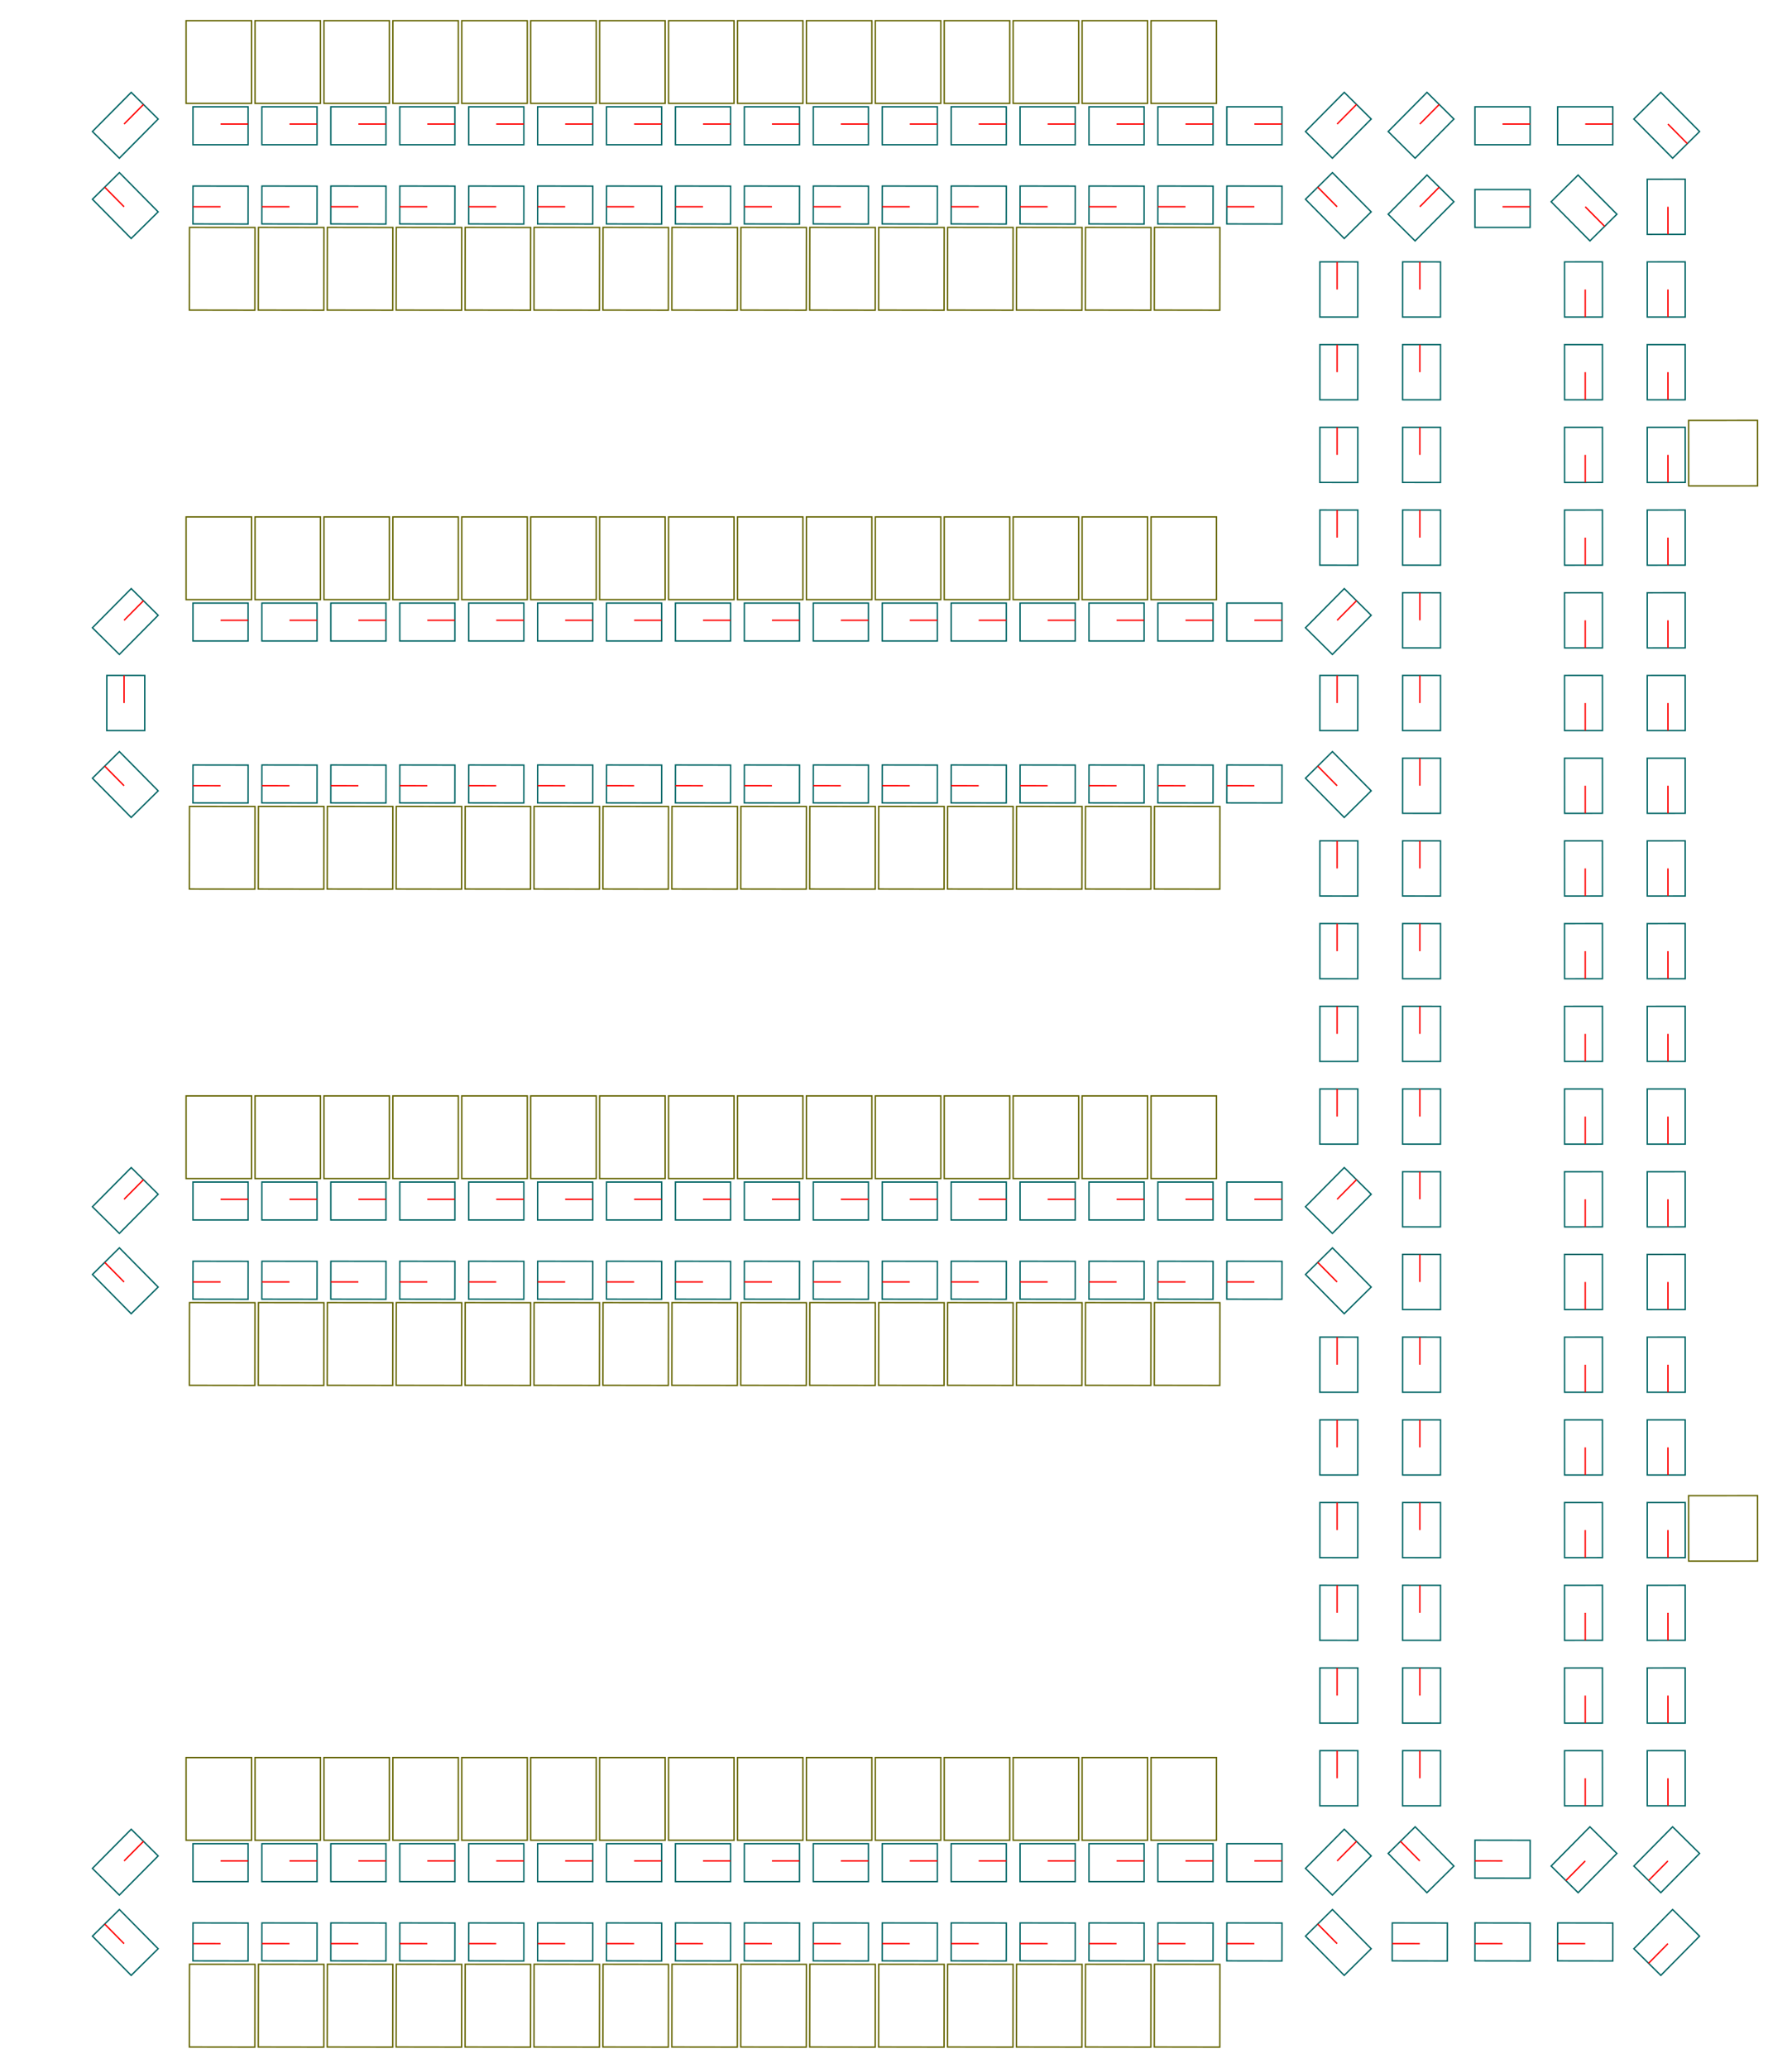 <?xml version="1.0" encoding="utf-8" ?>
<svg xmlns="http://www.w3.org/2000/svg" xmlns:ev="http://www.w3.org/2001/xml-events" xmlns:xlink="http://www.w3.org/1999/xlink" baseProfile="full" height="30cm" version="1.1" viewBox="-9.0,-8.75,26,30" width="26cm">
  <g transform="scale(1, -1)">
    <defs/>
    <rect fill="none" fill-opacity="0.1" height="0.55" stroke="rgb(0,100,100)" stroke-width="0.02" transform="rotate(179.909,8.2,-19.45)" width="0.8" x="7.8" y="-19.75"/>
    <rect fill="none" fill-opacity="0.1" height="0.55" stroke="rgb(0,100,100)" stroke-width="0.02" transform="rotate(179.909,7.2,-19.45)" width="0.8" x="6.8" y="-19.75"/>
    <rect fill="none" fill-opacity="0.1" height="0.55" stroke="rgb(0,100,100)" stroke-width="0.02" transform="rotate(179.909,6.2,-19.45)" width="0.8" x="5.8" y="-19.75"/>
    <rect fill="none" fill-opacity="0.1" height="0.55" stroke="rgb(0,100,100)" stroke-width="0.02" transform="rotate(179.909,5.2,-19.45)" width="0.8" x="4.8" y="-19.75"/>
    <rect fill="none" fill-opacity="0.1" height="0.55" stroke="rgb(0,100,100)" stroke-width="0.02" transform="rotate(179.909,4.2,-19.45)" width="0.8" x="3.8" y="-19.75"/>
    <rect fill="none" fill-opacity="0.1" height="0.55" stroke="rgb(0,100,100)" stroke-width="0.02" transform="rotate(179.909,3.2,-19.45)" width="0.8" x="2.8" y="-19.75"/>
    <rect fill="none" fill-opacity="0.1" height="0.55" stroke="rgb(0,100,100)" stroke-width="0.02" transform="rotate(179.909,2.2,-19.45)" width="0.8" x="1.8" y="-19.75"/>
    <rect fill="none" fill-opacity="0.1" height="0.55" stroke="rgb(0,100,100)" stroke-width="0.02" transform="rotate(179.909,1.2,-19.45)" width="0.8" x="0.8" y="-19.75"/>
    <rect fill="none" fill-opacity="0.1" height="0.55" stroke="rgb(0,100,100)" stroke-width="0.02" transform="rotate(179.909,0.2,-19.45)" width="0.8" x="-0.2" y="-19.75"/>
    <rect fill="none" fill-opacity="0.1" height="0.55" stroke="rgb(0,100,100)" stroke-width="0.02" transform="rotate(179.909,-0.8,-19.45)" width="0.8" x="-1.2" y="-19.75"/>
    <rect fill="none" fill-opacity="0.1" height="0.55" stroke="rgb(0,100,100)" stroke-width="0.02" transform="rotate(179.909,-1.8,-19.45)" width="0.8" x="-2.2" y="-19.75"/>
    <rect fill="none" fill-opacity="0.1" height="0.55" stroke="rgb(0,100,100)" stroke-width="0.02" transform="rotate(179.909,-2.8,-19.45)" width="0.8" x="-3.2" y="-19.75"/>
    <rect fill="none" fill-opacity="0.1" height="0.55" stroke="rgb(0,100,100)" stroke-width="0.02" transform="rotate(179.909,-3.8,-19.45)" width="0.8" x="-4.2" y="-19.75"/>
    <rect fill="none" fill-opacity="0.1" height="0.55" stroke="rgb(0,100,100)" stroke-width="0.02" transform="rotate(179.909,-4.8,-19.45)" width="0.8" x="-5.2" y="-19.75"/>
    <rect fill="none" fill-opacity="0.1" height="0.55" stroke="rgb(0,100,100)" stroke-width="0.02" transform="rotate(179.909,-5.8,-19.45)" width="0.8" x="-6.2" y="-19.75"/>
    <rect fill="none" fill-opacity="0.1" height="0.55" stroke="rgb(0,100,100)" stroke-width="0.02" transform="rotate(134.645,-7.2,-19.45)" width="0.8" x="-7.6" y="-19.75"/>
    <rect fill="none" fill-opacity="0.1" height="0.55" stroke="rgb(0,100,100)" stroke-width="0.02" transform="rotate(45.264,-7.2,-18.25)" width="0.8" x="-7.6" y="-18.55"/>
    <rect fill="none" fill-opacity="0.1" height="0.55" stroke="rgb(0,100,100)" stroke-width="0.02" transform="rotate(0.0,-5.8,-18.25)" width="0.8" x="-6.2" y="-18.55"/>
    <rect fill="none" fill-opacity="0.1" height="0.55" stroke="rgb(0,100,100)" stroke-width="0.02" transform="rotate(0.0,-4.8,-18.25)" width="0.8" x="-5.2" y="-18.55"/>
    <rect fill="none" fill-opacity="0.1" height="0.55" stroke="rgb(0,100,100)" stroke-width="0.02" transform="rotate(0.0,-3.8,-18.25)" width="0.8" x="-4.2" y="-18.55"/>
    <rect fill="none" fill-opacity="0.1" height="0.55" stroke="rgb(0,100,100)" stroke-width="0.02" transform="rotate(0.0,-2.8,-18.25)" width="0.8" x="-3.2" y="-18.55"/>
    <rect fill="none" fill-opacity="0.1" height="0.55" stroke="rgb(0,100,100)" stroke-width="0.02" transform="rotate(0.0,-1.8,-18.25)" width="0.8" x="-2.2" y="-18.55"/>
    <rect fill="none" fill-opacity="0.1" height="0.55" stroke="rgb(0,100,100)" stroke-width="0.02" transform="rotate(0.0,-0.8,-18.25)" width="0.8" x="-1.2" y="-18.55"/>
    <rect fill="none" fill-opacity="0.1" height="0.55" stroke="rgb(0,100,100)" stroke-width="0.02" transform="rotate(0.0,0.2,-18.25)" width="0.8" x="-0.2" y="-18.55"/>
    <rect fill="none" fill-opacity="0.1" height="0.55" stroke="rgb(0,100,100)" stroke-width="0.02" transform="rotate(0.0,1.2,-18.25)" width="0.8" x="0.8" y="-18.55"/>
    <rect fill="none" fill-opacity="0.1" height="0.55" stroke="rgb(0,100,100)" stroke-width="0.02" transform="rotate(0.0,2.2,-18.25)" width="0.8" x="1.8" y="-18.55"/>
    <rect fill="none" fill-opacity="0.1" height="0.55" stroke="rgb(0,100,100)" stroke-width="0.02" transform="rotate(0.0,3.2,-18.25)" width="0.8" x="2.8" y="-18.55"/>
    <rect fill="none" fill-opacity="0.1" height="0.55" stroke="rgb(0,100,100)" stroke-width="0.02" transform="rotate(0.0,4.2,-18.25)" width="0.8" x="3.8" y="-18.55"/>
    <rect fill="none" fill-opacity="0.1" height="0.55" stroke="rgb(0,100,100)" stroke-width="0.02" transform="rotate(0.0,5.2,-18.25)" width="0.8" x="4.8" y="-18.55"/>
    <rect fill="none" fill-opacity="0.1" height="0.55" stroke="rgb(0,100,100)" stroke-width="0.02" transform="rotate(0.0,6.2,-18.25)" width="0.8" x="5.8" y="-18.55"/>
    <rect fill="none" fill-opacity="0.1" height="0.55" stroke="rgb(0,100,100)" stroke-width="0.02" transform="rotate(0.0,7.2,-18.25)" width="0.8" x="6.8" y="-18.55"/>
    <rect fill="none" fill-opacity="0.1" height="0.55" stroke="rgb(0,100,100)" stroke-width="0.02" transform="rotate(0.0,8.2,-18.25)" width="0.8" x="7.8" y="-18.55"/>
    <rect fill="none" fill-opacity="0.1" height="0.55" stroke="rgb(0,100,100)" stroke-width="0.02" transform="rotate(179.909,8.2,-9.85)" width="0.8" x="7.8" y="-10.15"/>
    <rect fill="none" fill-opacity="0.1" height="0.55" stroke="rgb(0,100,100)" stroke-width="0.02" transform="rotate(179.909,7.2,-9.85)" width="0.8" x="6.8" y="-10.15"/>
    <rect fill="none" fill-opacity="0.1" height="0.55" stroke="rgb(0,100,100)" stroke-width="0.02" transform="rotate(179.909,6.2,-9.85)" width="0.8" x="5.8" y="-10.15"/>
    <rect fill="none" fill-opacity="0.1" height="0.55" stroke="rgb(0,100,100)" stroke-width="0.02" transform="rotate(179.909,5.2,-9.85)" width="0.8" x="4.8" y="-10.15"/>
    <rect fill="none" fill-opacity="0.1" height="0.55" stroke="rgb(0,100,100)" stroke-width="0.02" transform="rotate(179.909,4.2,-9.85)" width="0.8" x="3.8" y="-10.15"/>
    <rect fill="none" fill-opacity="0.1" height="0.55" stroke="rgb(0,100,100)" stroke-width="0.02" transform="rotate(179.909,3.2,-9.85)" width="0.8" x="2.8" y="-10.15"/>
    <rect fill="none" fill-opacity="0.1" height="0.55" stroke="rgb(0,100,100)" stroke-width="0.02" transform="rotate(179.909,2.2,-9.85)" width="0.8" x="1.8" y="-10.15"/>
    <rect fill="none" fill-opacity="0.1" height="0.55" stroke="rgb(0,100,100)" stroke-width="0.02" transform="rotate(179.909,1.2,-9.85)" width="0.8" x="0.8" y="-10.15"/>
    <rect fill="none" fill-opacity="0.1" height="0.55" stroke="rgb(0,100,100)" stroke-width="0.02" transform="rotate(179.909,0.2,-9.85)" width="0.8" x="-0.2" y="-10.15"/>
    <rect fill="none" fill-opacity="0.1" height="0.55" stroke="rgb(0,100,100)" stroke-width="0.02" transform="rotate(179.909,-0.8,-9.85)" width="0.8" x="-1.2" y="-10.15"/>
    <rect fill="none" fill-opacity="0.1" height="0.55" stroke="rgb(0,100,100)" stroke-width="0.02" transform="rotate(179.909,-1.8,-9.85)" width="0.8" x="-2.2" y="-10.15"/>
    <rect fill="none" fill-opacity="0.1" height="0.55" stroke="rgb(0,100,100)" stroke-width="0.02" transform="rotate(179.909,-2.8,-9.85)" width="0.8" x="-3.2" y="-10.15"/>
    <rect fill="none" fill-opacity="0.1" height="0.55" stroke="rgb(0,100,100)" stroke-width="0.02" transform="rotate(179.909,-3.8,-9.85)" width="0.8" x="-4.2" y="-10.15"/>
    <rect fill="none" fill-opacity="0.1" height="0.55" stroke="rgb(0,100,100)" stroke-width="0.02" transform="rotate(179.909,-4.8,-9.85)" width="0.8" x="-5.2" y="-10.15"/>
    <rect fill="none" fill-opacity="0.1" height="0.55" stroke="rgb(0,100,100)" stroke-width="0.02" transform="rotate(179.909,-5.8,-9.85)" width="0.8" x="-6.2" y="-10.15"/>
    <rect fill="none" fill-opacity="0.1" height="0.55" stroke="rgb(0,100,100)" stroke-width="0.02" transform="rotate(134.645,-7.2,-9.85)" width="0.8" x="-7.6" y="-10.15"/>
    <rect fill="none" fill-opacity="0.1" height="0.55" stroke="rgb(0,100,100)" stroke-width="0.02" transform="rotate(45.264,-7.2,-8.65)" width="0.8" x="-7.6" y="-8.95"/>
    <rect fill="none" fill-opacity="0.1" height="0.55" stroke="rgb(0,100,100)" stroke-width="0.02" transform="rotate(0.0,-5.8,-8.65)" width="0.8" x="-6.2" y="-8.95"/>
    <rect fill="none" fill-opacity="0.1" height="0.55" stroke="rgb(0,100,100)" stroke-width="0.02" transform="rotate(0.0,-4.8,-8.65)" width="0.8" x="-5.2" y="-8.95"/>
    <rect fill="none" fill-opacity="0.1" height="0.55" stroke="rgb(0,100,100)" stroke-width="0.02" transform="rotate(0.0,-3.8,-8.65)" width="0.8" x="-4.2" y="-8.95"/>
    <rect fill="none" fill-opacity="0.1" height="0.55" stroke="rgb(0,100,100)" stroke-width="0.02" transform="rotate(0.0,-2.8,-8.65)" width="0.8" x="-3.2" y="-8.95"/>
    <rect fill="none" fill-opacity="0.1" height="0.55" stroke="rgb(0,100,100)" stroke-width="0.02" transform="rotate(0.0,-1.8,-8.65)" width="0.8" x="-2.2" y="-8.95"/>
    <rect fill="none" fill-opacity="0.1" height="0.55" stroke="rgb(0,100,100)" stroke-width="0.02" transform="rotate(0.0,-0.8,-8.65)" width="0.8" x="-1.2" y="-8.95"/>
    <rect fill="none" fill-opacity="0.1" height="0.55" stroke="rgb(0,100,100)" stroke-width="0.02" transform="rotate(0.0,0.2,-8.65)" width="0.8" x="-0.2" y="-8.95"/>
    <rect fill="none" fill-opacity="0.1" height="0.55" stroke="rgb(0,100,100)" stroke-width="0.02" transform="rotate(0.0,1.2,-8.65)" width="0.8" x="0.8" y="-8.95"/>
    <rect fill="none" fill-opacity="0.1" height="0.55" stroke="rgb(0,100,100)" stroke-width="0.02" transform="rotate(0.0,2.2,-8.65)" width="0.8" x="1.8" y="-8.95"/>
    <rect fill="none" fill-opacity="0.1" height="0.55" stroke="rgb(0,100,100)" stroke-width="0.02" transform="rotate(0.0,3.2,-8.65)" width="0.8" x="2.8" y="-8.95"/>
    <rect fill="none" fill-opacity="0.1" height="0.55" stroke="rgb(0,100,100)" stroke-width="0.02" transform="rotate(0.0,4.2,-8.65)" width="0.8" x="3.8" y="-8.95"/>
    <rect fill="none" fill-opacity="0.1" height="0.55" stroke="rgb(0,100,100)" stroke-width="0.02" transform="rotate(0.0,5.2,-8.65)" width="0.8" x="4.8" y="-8.95"/>
    <rect fill="none" fill-opacity="0.1" height="0.55" stroke="rgb(0,100,100)" stroke-width="0.02" transform="rotate(0.0,6.2,-8.65)" width="0.8" x="5.8" y="-8.95"/>
    <rect fill="none" fill-opacity="0.1" height="0.55" stroke="rgb(0,100,100)" stroke-width="0.02" transform="rotate(0.0,7.2,-8.65)" width="0.8" x="6.8" y="-8.95"/>
    <rect fill="none" fill-opacity="0.1" height="0.55" stroke="rgb(0,100,100)" stroke-width="0.02" transform="rotate(0.0,8.2,-8.65)" width="0.8" x="7.8" y="-8.95"/>
    <rect fill="none" fill-opacity="0.1" height="0.55" stroke="rgb(0,100,100)" stroke-width="0.02" transform="rotate(179.909,8.2,-2.65)" width="0.8" x="7.8" y="-2.95"/>
    <rect fill="none" fill-opacity="0.1" height="0.55" stroke="rgb(0,100,100)" stroke-width="0.02" transform="rotate(179.909,7.2,-2.65)" width="0.8" x="6.8" y="-2.95"/>
    <rect fill="none" fill-opacity="0.1" height="0.55" stroke="rgb(0,100,100)" stroke-width="0.02" transform="rotate(179.909,6.2,-2.65)" width="0.8" x="5.8" y="-2.95"/>
    <rect fill="none" fill-opacity="0.1" height="0.55" stroke="rgb(0,100,100)" stroke-width="0.02" transform="rotate(179.909,5.2,-2.65)" width="0.8" x="4.8" y="-2.95"/>
    <rect fill="none" fill-opacity="0.1" height="0.55" stroke="rgb(0,100,100)" stroke-width="0.02" transform="rotate(179.909,4.2,-2.65)" width="0.8" x="3.8" y="-2.95"/>
    <rect fill="none" fill-opacity="0.1" height="0.55" stroke="rgb(0,100,100)" stroke-width="0.02" transform="rotate(179.909,3.2,-2.65)" width="0.8" x="2.8" y="-2.95"/>
    <rect fill="none" fill-opacity="0.1" height="0.55" stroke="rgb(0,100,100)" stroke-width="0.02" transform="rotate(179.909,2.2,-2.65)" width="0.8" x="1.8" y="-2.95"/>
    <rect fill="none" fill-opacity="0.1" height="0.55" stroke="rgb(0,100,100)" stroke-width="0.02" transform="rotate(179.909,1.2,-2.65)" width="0.8" x="0.8" y="-2.95"/>
    <rect fill="none" fill-opacity="0.1" height="0.55" stroke="rgb(0,100,100)" stroke-width="0.02" transform="rotate(179.909,0.2,-2.65)" width="0.8" x="-0.2" y="-2.95"/>
    <rect fill="none" fill-opacity="0.1" height="0.55" stroke="rgb(0,100,100)" stroke-width="0.02" transform="rotate(179.909,-0.8,-2.65)" width="0.8" x="-1.2" y="-2.95"/>
    <rect fill="none" fill-opacity="0.1" height="0.55" stroke="rgb(0,100,100)" stroke-width="0.02" transform="rotate(179.909,-1.8,-2.65)" width="0.8" x="-2.2" y="-2.95"/>
    <rect fill="none" fill-opacity="0.1" height="0.55" stroke="rgb(0,100,100)" stroke-width="0.02" transform="rotate(179.909,-2.8,-2.65)" width="0.8" x="-3.2" y="-2.95"/>
    <rect fill="none" fill-opacity="0.1" height="0.55" stroke="rgb(0,100,100)" stroke-width="0.02" transform="rotate(179.909,-3.8,-2.65)" width="0.8" x="-4.2" y="-2.95"/>
    <rect fill="none" fill-opacity="0.1" height="0.55" stroke="rgb(0,100,100)" stroke-width="0.02" transform="rotate(179.909,-4.8,-2.65)" width="0.8" x="-5.2" y="-2.95"/>
    <rect fill="none" fill-opacity="0.1" height="0.55" stroke="rgb(0,100,100)" stroke-width="0.02" transform="rotate(179.909,-5.8,-2.65)" width="0.8" x="-6.2" y="-2.95"/>
    <rect fill="none" fill-opacity="0.1" height="0.55" stroke="rgb(0,100,100)" stroke-width="0.02" transform="rotate(134.645,-7.2,-2.65)" width="0.8" x="-7.6" y="-2.95"/>
    <rect fill="none" fill-opacity="0.1" height="0.55" stroke="rgb(0,100,100)" stroke-width="0.02" transform="rotate(89.954,-7.2,-1.45)" width="0.8" x="-7.6" y="-1.75"/>
    <rect fill="none" fill-opacity="0.1" height="0.55" stroke="rgb(0,100,100)" stroke-width="0.02" transform="rotate(45.264,-7.2,-0.25)" width="0.8" x="-7.6" y="-0.55"/>
    <rect fill="none" fill-opacity="0.1" height="0.55" stroke="rgb(0,100,100)" stroke-width="0.02" transform="rotate(0.0,-5.8,-0.25)" width="0.8" x="-6.2" y="-0.55"/>
    <rect fill="none" fill-opacity="0.1" height="0.55" stroke="rgb(0,100,100)" stroke-width="0.02" transform="rotate(0.0,-4.8,-0.25)" width="0.8" x="-5.2" y="-0.55"/>
    <rect fill="none" fill-opacity="0.1" height="0.55" stroke="rgb(0,100,100)" stroke-width="0.02" transform="rotate(0.0,-3.8,-0.25)" width="0.8" x="-4.2" y="-0.55"/>
    <rect fill="none" fill-opacity="0.1" height="0.55" stroke="rgb(0,100,100)" stroke-width="0.02" transform="rotate(0.0,-2.8,-0.25)" width="0.8" x="-3.2" y="-0.55"/>
    <rect fill="none" fill-opacity="0.1" height="0.55" stroke="rgb(0,100,100)" stroke-width="0.02" transform="rotate(0.0,-1.8,-0.25)" width="0.8" x="-2.2" y="-0.55"/>
    <rect fill="none" fill-opacity="0.1" height="0.55" stroke="rgb(0,100,100)" stroke-width="0.02" transform="rotate(0.0,-0.8,-0.25)" width="0.8" x="-1.2" y="-0.55"/>
    <rect fill="none" fill-opacity="0.1" height="0.55" stroke="rgb(0,100,100)" stroke-width="0.02" transform="rotate(0.0,0.2,-0.25)" width="0.8" x="-0.2" y="-0.55"/>
    <rect fill="none" fill-opacity="0.1" height="0.55" stroke="rgb(0,100,100)" stroke-width="0.02" transform="rotate(0.0,1.2,-0.25)" width="0.8" x="0.8" y="-0.55"/>
    <rect fill="none" fill-opacity="0.1" height="0.55" stroke="rgb(0,100,100)" stroke-width="0.02" transform="rotate(0.0,2.2,-0.25)" width="0.8" x="1.8" y="-0.55"/>
    <rect fill="none" fill-opacity="0.1" height="0.55" stroke="rgb(0,100,100)" stroke-width="0.02" transform="rotate(0.0,3.2,-0.25)" width="0.8" x="2.8" y="-0.55"/>
    <rect fill="none" fill-opacity="0.1" height="0.55" stroke="rgb(0,100,100)" stroke-width="0.02" transform="rotate(0.0,4.2,-0.25)" width="0.8" x="3.8" y="-0.55"/>
    <rect fill="none" fill-opacity="0.1" height="0.55" stroke="rgb(0,100,100)" stroke-width="0.02" transform="rotate(0.0,5.2,-0.25)" width="0.8" x="4.8" y="-0.55"/>
    <rect fill="none" fill-opacity="0.1" height="0.55" stroke="rgb(0,100,100)" stroke-width="0.02" transform="rotate(0.0,6.2,-0.25)" width="0.8" x="5.8" y="-0.55"/>
    <rect fill="none" fill-opacity="0.1" height="0.55" stroke="rgb(0,100,100)" stroke-width="0.02" transform="rotate(0.0,7.2,-0.25)" width="0.8" x="6.8" y="-0.55"/>
    <rect fill="none" fill-opacity="0.1" height="0.55" stroke="rgb(0,100,100)" stroke-width="0.02" transform="rotate(0.0,8.2,-0.25)" width="0.8" x="7.8" y="-0.55"/>
    <rect fill="none" fill-opacity="0.1" height="0.55" stroke="rgb(0,100,100)" stroke-width="0.02" transform="rotate(179.909,8.2,5.75)" width="0.8" x="7.8" y="5.45"/>
    <rect fill="none" fill-opacity="0.1" height="0.55" stroke="rgb(0,100,100)" stroke-width="0.02" transform="rotate(179.909,7.2,5.75)" width="0.8" x="6.8" y="5.45"/>
    <rect fill="none" fill-opacity="0.1" height="0.55" stroke="rgb(0,100,100)" stroke-width="0.02" transform="rotate(179.909,6.2,5.75)" width="0.8" x="5.8" y="5.45"/>
    <rect fill="none" fill-opacity="0.1" height="0.55" stroke="rgb(0,100,100)" stroke-width="0.02" transform="rotate(179.909,5.2,5.75)" width="0.8" x="4.8" y="5.45"/>
    <rect fill="none" fill-opacity="0.1" height="0.55" stroke="rgb(0,100,100)" stroke-width="0.02" transform="rotate(179.909,4.2,5.75)" width="0.8" x="3.8" y="5.45"/>
    <rect fill="none" fill-opacity="0.1" height="0.55" stroke="rgb(0,100,100)" stroke-width="0.02" transform="rotate(179.909,3.2,5.75)" width="0.8" x="2.8" y="5.45"/>
    <rect fill="none" fill-opacity="0.1" height="0.55" stroke="rgb(0,100,100)" stroke-width="0.02" transform="rotate(179.909,2.2,5.75)" width="0.8" x="1.8" y="5.45"/>
    <rect fill="none" fill-opacity="0.1" height="0.55" stroke="rgb(0,100,100)" stroke-width="0.02" transform="rotate(179.909,1.2,5.75)" width="0.8" x="0.8" y="5.45"/>
    <rect fill="none" fill-opacity="0.1" height="0.55" stroke="rgb(0,100,100)" stroke-width="0.02" transform="rotate(179.909,0.2,5.75)" width="0.8" x="-0.2" y="5.45"/>
    <rect fill="none" fill-opacity="0.1" height="0.55" stroke="rgb(0,100,100)" stroke-width="0.02" transform="rotate(179.909,-0.8,5.75)" width="0.8" x="-1.2" y="5.45"/>
    <rect fill="none" fill-opacity="0.1" height="0.55" stroke="rgb(0,100,100)" stroke-width="0.02" transform="rotate(179.909,-1.8,5.75)" width="0.8" x="-2.2" y="5.45"/>
    <rect fill="none" fill-opacity="0.1" height="0.55" stroke="rgb(0,100,100)" stroke-width="0.02" transform="rotate(179.909,-2.8,5.75)" width="0.8" x="-3.2" y="5.45"/>
    <rect fill="none" fill-opacity="0.1" height="0.55" stroke="rgb(0,100,100)" stroke-width="0.02" transform="rotate(179.909,-3.8,5.75)" width="0.8" x="-4.2" y="5.45"/>
    <rect fill="none" fill-opacity="0.1" height="0.55" stroke="rgb(0,100,100)" stroke-width="0.02" transform="rotate(179.909,-4.8,5.75)" width="0.8" x="-5.2" y="5.45"/>
    <rect fill="none" fill-opacity="0.1" height="0.55" stroke="rgb(0,100,100)" stroke-width="0.02" transform="rotate(179.909,-5.8,5.75)" width="0.8" x="-6.2" y="5.45"/>
    <rect fill="none" fill-opacity="0.1" height="0.55" stroke="rgb(0,100,100)" stroke-width="0.02" transform="rotate(134.645,-7.2,5.75)" width="0.8" x="-7.6" y="5.45"/>
    <rect fill="none" fill-opacity="0.1" height="0.55" stroke="rgb(0,100,100)" stroke-width="0.02" transform="rotate(45.264,-7.2,6.95)" width="0.8" x="-7.6" y="6.65"/>
    <rect fill="none" fill-opacity="0.1" height="0.55" stroke="rgb(0,100,100)" stroke-width="0.02" transform="rotate(0.0,-5.8,6.95)" width="0.8" x="-6.2" y="6.65"/>
    <rect fill="none" fill-opacity="0.1" height="0.55" stroke="rgb(0,100,100)" stroke-width="0.02" transform="rotate(0.0,-4.8,6.95)" width="0.8" x="-5.2" y="6.65"/>
    <rect fill="none" fill-opacity="0.1" height="0.55" stroke="rgb(0,100,100)" stroke-width="0.02" transform="rotate(0.0,-3.8,6.95)" width="0.8" x="-4.2" y="6.65"/>
    <rect fill="none" fill-opacity="0.1" height="0.55" stroke="rgb(0,100,100)" stroke-width="0.02" transform="rotate(0.0,-2.8,6.95)" width="0.8" x="-3.2" y="6.65"/>
    <rect fill="none" fill-opacity="0.1" height="0.55" stroke="rgb(0,100,100)" stroke-width="0.02" transform="rotate(0.0,-1.8,6.95)" width="0.8" x="-2.2" y="6.65"/>
    <rect fill="none" fill-opacity="0.1" height="0.55" stroke="rgb(0,100,100)" stroke-width="0.02" transform="rotate(0.0,-0.8,6.95)" width="0.8" x="-1.2" y="6.65"/>
    <rect fill="none" fill-opacity="0.1" height="0.55" stroke="rgb(0,100,100)" stroke-width="0.02" transform="rotate(0.0,0.2,6.95)" width="0.8" x="-0.2" y="6.65"/>
    <rect fill="none" fill-opacity="0.1" height="0.55" stroke="rgb(0,100,100)" stroke-width="0.02" transform="rotate(0.0,1.2,6.95)" width="0.8" x="0.8" y="6.65"/>
    <rect fill="none" fill-opacity="0.1" height="0.55" stroke="rgb(0,100,100)" stroke-width="0.02" transform="rotate(0.0,2.2,6.95)" width="0.8" x="1.8" y="6.65"/>
    <rect fill="none" fill-opacity="0.1" height="0.55" stroke="rgb(0,100,100)" stroke-width="0.02" transform="rotate(0.0,3.2,6.95)" width="0.8" x="2.8" y="6.65"/>
    <rect fill="none" fill-opacity="0.1" height="0.55" stroke="rgb(0,100,100)" stroke-width="0.02" transform="rotate(0.0,4.2,6.95)" width="0.8" x="3.8" y="6.65"/>
    <rect fill="none" fill-opacity="0.1" height="0.55" stroke="rgb(0,100,100)" stroke-width="0.02" transform="rotate(0.0,5.2,6.95)" width="0.8" x="4.8" y="6.65"/>
    <rect fill="none" fill-opacity="0.1" height="0.55" stroke="rgb(0,100,100)" stroke-width="0.02" transform="rotate(0.0,6.2,6.95)" width="0.8" x="5.8" y="6.65"/>
    <rect fill="none" fill-opacity="0.1" height="0.55" stroke="rgb(0,100,100)" stroke-width="0.02" transform="rotate(0.0,7.2,6.95)" width="0.8" x="6.8" y="6.65"/>
    <rect fill="none" fill-opacity="0.1" height="0.55" stroke="rgb(0,100,100)" stroke-width="0.02" transform="rotate(0.0,8.2,6.95)" width="0.8" x="7.8" y="6.65"/>
    <rect fill="none" fill-opacity="0.1" height="0.55" stroke="rgb(0,100,100)" stroke-width="0.02" transform="rotate(134.645,10.4,-19.45)" width="0.8" x="10.0" y="-19.75"/>
    <rect fill="none" fill-opacity="0.1" height="0.55" stroke="rgb(0,100,100)" stroke-width="0.02" transform="rotate(45.264,10.4,-18.25)" width="0.8" x="10.0" y="-18.55"/>
    <rect fill="none" fill-opacity="0.1" height="0.55" stroke="rgb(0,100,100)" stroke-width="0.02" transform="rotate(89.954,10.4,-17.05)" width="0.8" x="10.0" y="-17.35"/>
    <rect fill="none" fill-opacity="0.1" height="0.55" stroke="rgb(0,100,100)" stroke-width="0.02" transform="rotate(89.954,10.4,-15.85)" width="0.8" x="10.0" y="-16.15"/>
    <rect fill="none" fill-opacity="0.1" height="0.55" stroke="rgb(0,100,100)" stroke-width="0.02" transform="rotate(89.954,10.4,-14.65)" width="0.8" x="10.0" y="-14.95"/>
    <rect fill="none" fill-opacity="0.1" height="0.55" stroke="rgb(0,100,100)" stroke-width="0.02" transform="rotate(89.954,10.4,-13.45)" width="0.8" x="10.0" y="-13.75"/>
    <rect fill="none" fill-opacity="0.1" height="0.55" stroke="rgb(0,100,100)" stroke-width="0.02" transform="rotate(89.954,10.4,-12.25)" width="0.8" x="10.0" y="-12.55"/>
    <rect fill="none" fill-opacity="0.1" height="0.55" stroke="rgb(0,100,100)" stroke-width="0.02" transform="rotate(89.954,10.4,-11.05)" width="0.8" x="10.0" y="-11.35"/>
    <rect fill="none" fill-opacity="0.1" height="0.55" stroke="rgb(0,100,100)" stroke-width="0.02" transform="rotate(134.645,10.4,-9.85)" width="0.8" x="10.0" y="-10.15"/>
    <rect fill="none" fill-opacity="0.1" height="0.55" stroke="rgb(0,100,100)" stroke-width="0.02" transform="rotate(45.264,10.4,-8.65)" width="0.8" x="10.0" y="-8.95"/>
    <rect fill="none" fill-opacity="0.1" height="0.55" stroke="rgb(0,100,100)" stroke-width="0.02" transform="rotate(89.954,10.4,-7.45)" width="0.8" x="10.0" y="-7.75"/>
    <rect fill="none" fill-opacity="0.1" height="0.55" stroke="rgb(0,100,100)" stroke-width="0.02" transform="rotate(89.954,10.4,-6.25)" width="0.8" x="10.0" y="-6.55"/>
    <rect fill="none" fill-opacity="0.1" height="0.55" stroke="rgb(0,100,100)" stroke-width="0.02" transform="rotate(89.954,10.4,-5.05)" width="0.8" x="10.0" y="-5.35"/>
    <rect fill="none" fill-opacity="0.1" height="0.55" stroke="rgb(0,100,100)" stroke-width="0.02" transform="rotate(89.954,10.4,-3.85)" width="0.8" x="10.0" y="-4.15"/>
    <rect fill="none" fill-opacity="0.1" height="0.55" stroke="rgb(0,100,100)" stroke-width="0.02" transform="rotate(134.645,10.4,-2.65)" width="0.8" x="10.0" y="-2.95"/>
    <rect fill="none" fill-opacity="0.1" height="0.55" stroke="rgb(0,100,100)" stroke-width="0.02" transform="rotate(89.954,10.4,-1.45)" width="0.8" x="10.0" y="-1.75"/>
    <rect fill="none" fill-opacity="0.1" height="0.55" stroke="rgb(0,100,100)" stroke-width="0.02" transform="rotate(45.264,10.4,-0.25)" width="0.8" x="10.0" y="-0.55"/>
    <rect fill="none" fill-opacity="0.1" height="0.55" stroke="rgb(0,100,100)" stroke-width="0.02" transform="rotate(89.954,10.4,0.95)" width="0.8" x="10.0" y="0.65"/>
    <rect fill="none" fill-opacity="0.1" height="0.55" stroke="rgb(0,100,100)" stroke-width="0.02" transform="rotate(89.954,10.4,2.15)" width="0.8" x="10.0" y="1.85"/>
    <rect fill="none" fill-opacity="0.1" height="0.55" stroke="rgb(0,100,100)" stroke-width="0.02" transform="rotate(89.954,10.4,3.35)" width="0.8" x="10.0" y="3.05"/>
    <rect fill="none" fill-opacity="0.1" height="0.55" stroke="rgb(0,100,100)" stroke-width="0.02" transform="rotate(89.954,10.4,4.55)" width="0.8" x="10.0" y="4.25"/>
    <rect fill="none" fill-opacity="0.1" height="0.55" stroke="rgb(0,100,100)" stroke-width="0.02" transform="rotate(134.645,10.4,5.75)" width="0.8" x="10.0" y="5.45"/>
    <rect fill="none" fill-opacity="0.1" height="0.55" stroke="rgb(0,100,100)" stroke-width="0.02" transform="rotate(45.264,10.4,6.95)" width="0.8" x="10.0" y="6.65"/>
    <rect fill="none" fill-opacity="0.1" height="0.55" stroke="rgb(0,100,100)" stroke-width="0.02" transform="rotate(179.909,11.6,-19.45)" width="0.8" x="11.2" y="-19.75"/>
    <rect fill="none" fill-opacity="0.1" height="0.55" stroke="rgb(0,100,100)" stroke-width="0.02" transform="rotate(134.645,11.6,-18.25)" width="0.8" x="11.2" y="-18.55"/>
    <rect fill="none" fill-opacity="0.1" height="0.55" stroke="rgb(0,100,100)" stroke-width="0.02" transform="rotate(89.954,11.6,-17.05)" width="0.8" x="11.2" y="-17.35"/>
    <rect fill="none" fill-opacity="0.1" height="0.55" stroke="rgb(0,100,100)" stroke-width="0.02" transform="rotate(89.954,11.6,-15.85)" width="0.8" x="11.2" y="-16.15"/>
    <rect fill="none" fill-opacity="0.1" height="0.55" stroke="rgb(0,100,100)" stroke-width="0.02" transform="rotate(89.954,11.6,-14.65)" width="0.8" x="11.2" y="-14.95"/>
    <rect fill="none" fill-opacity="0.1" height="0.55" stroke="rgb(0,100,100)" stroke-width="0.02" transform="rotate(89.954,11.6,-13.45)" width="0.8" x="11.2" y="-13.75"/>
    <rect fill="none" fill-opacity="0.1" height="0.55" stroke="rgb(0,100,100)" stroke-width="0.02" transform="rotate(89.954,11.6,-12.25)" width="0.8" x="11.2" y="-12.55"/>
    <rect fill="none" fill-opacity="0.1" height="0.55" stroke="rgb(0,100,100)" stroke-width="0.02" transform="rotate(89.954,11.6,-11.05)" width="0.8" x="11.2" y="-11.35"/>
    <rect fill="none" fill-opacity="0.1" height="0.55" stroke="rgb(0,100,100)" stroke-width="0.02" transform="rotate(89.954,11.6,-9.85)" width="0.8" x="11.2" y="-10.15"/>
    <rect fill="none" fill-opacity="0.1" height="0.55" stroke="rgb(0,100,100)" stroke-width="0.02" transform="rotate(89.954,11.6,-8.65)" width="0.8" x="11.2" y="-8.95"/>
    <rect fill="none" fill-opacity="0.1" height="0.55" stroke="rgb(0,100,100)" stroke-width="0.02" transform="rotate(89.954,11.6,-7.45)" width="0.8" x="11.2" y="-7.75"/>
    <rect fill="none" fill-opacity="0.1" height="0.55" stroke="rgb(0,100,100)" stroke-width="0.02" transform="rotate(89.954,11.6,-6.25)" width="0.8" x="11.2" y="-6.55"/>
    <rect fill="none" fill-opacity="0.1" height="0.55" stroke="rgb(0,100,100)" stroke-width="0.02" transform="rotate(89.954,11.6,-5.05)" width="0.8" x="11.2" y="-5.35"/>
    <rect fill="none" fill-opacity="0.1" height="0.55" stroke="rgb(0,100,100)" stroke-width="0.02" transform="rotate(89.954,11.6,-3.85)" width="0.8" x="11.2" y="-4.15"/>
    <rect fill="none" fill-opacity="0.1" height="0.55" stroke="rgb(0,100,100)" stroke-width="0.02" transform="rotate(89.954,11.6,-2.65)" width="0.8" x="11.2" y="-2.95"/>
    <rect fill="none" fill-opacity="0.1" height="0.55" stroke="rgb(0,100,100)" stroke-width="0.02" transform="rotate(89.954,11.6,-1.45)" width="0.8" x="11.2" y="-1.75"/>
    <rect fill="none" fill-opacity="0.1" height="0.55" stroke="rgb(0,100,100)" stroke-width="0.02" transform="rotate(89.954,11.6,-0.25)" width="0.8" x="11.2" y="-0.55"/>
    <rect fill="none" fill-opacity="0.1" height="0.55" stroke="rgb(0,100,100)" stroke-width="0.02" transform="rotate(89.954,11.6,0.95)" width="0.8" x="11.2" y="0.65"/>
    <rect fill="none" fill-opacity="0.1" height="0.55" stroke="rgb(0,100,100)" stroke-width="0.02" transform="rotate(89.954,11.6,2.15)" width="0.8" x="11.2" y="1.85"/>
    <rect fill="none" fill-opacity="0.1" height="0.55" stroke="rgb(0,100,100)" stroke-width="0.02" transform="rotate(89.954,11.6,3.35)" width="0.8" x="11.2" y="3.05"/>
    <rect fill="none" fill-opacity="0.1" height="0.55" stroke="rgb(0,100,100)" stroke-width="0.02" transform="rotate(89.954,11.6,4.55)" width="0.8" x="11.2" y="4.25"/>
    <rect fill="none" fill-opacity="0.1" height="0.55" stroke="rgb(0,100,100)" stroke-width="0.02" transform="rotate(45.264,11.6,5.75)" width="0.8" x="11.2" y="5.45"/>
    <rect fill="none" fill-opacity="0.1" height="0.55" stroke="rgb(0,100,100)" stroke-width="0.02" transform="rotate(45.264,11.6,6.95)" width="0.8" x="11.2" y="6.65"/>
    <rect fill="none" fill-opacity="0.1" height="0.55" stroke="rgb(0,100,100)" stroke-width="0.02" transform="rotate(179.909,9.2,-19.45)" width="0.8" x="8.8" y="-19.75"/>
    <rect fill="none" fill-opacity="0.1" height="0.55" stroke="rgb(0,100,100)" stroke-width="0.02" transform="rotate(0.0,9.2,-18.25)" width="0.8" x="8.8" y="-18.55"/>
    <rect fill="none" fill-opacity="0.1" height="0.55" stroke="rgb(0,100,100)" stroke-width="0.02" transform="rotate(179.909,9.2,-9.85)" width="0.8" x="8.8" y="-10.15"/>
    <rect fill="none" fill-opacity="0.1" height="0.55" stroke="rgb(0,100,100)" stroke-width="0.02" transform="rotate(0.0,9.2,-8.65)" width="0.8" x="8.8" y="-8.95"/>
    <rect fill="none" fill-opacity="0.1" height="0.55" stroke="rgb(0,100,100)" stroke-width="0.02" transform="rotate(179.909,9.2,-2.65)" width="0.8" x="8.8" y="-2.95"/>
    <rect fill="none" fill-opacity="0.1" height="0.55" stroke="rgb(0,100,100)" stroke-width="0.02" transform="rotate(0.0,9.2,-0.25)" width="0.8" x="8.8" y="-0.55"/>
    <rect fill="none" fill-opacity="0.1" height="0.55" stroke="rgb(0,100,100)" stroke-width="0.02" transform="rotate(179.909,9.2,5.75)" width="0.8" x="8.8" y="5.45"/>
    <rect fill="none" fill-opacity="0.1" height="0.55" stroke="rgb(0,100,100)" stroke-width="0.02" transform="rotate(0.0,9.2,6.95)" width="0.8" x="8.8" y="6.65"/>
    <rect fill="none" fill-opacity="0.1" height="0.55" stroke="rgb(0,100,100)" stroke-width="0.02" transform="rotate(0.0,12.8,5.75)" width="0.8" x="12.4" y="5.45"/>
    <rect fill="none" fill-opacity="0.1" height="0.55" stroke="rgb(0,100,100)" stroke-width="0.02" transform="rotate(0.0,12.8,6.95)" width="0.8" x="12.4" y="6.65"/>
    <rect fill="none" fill-opacity="0.1" height="0.55" stroke="rgb(0,100,100)" stroke-width="0.02" transform="rotate(179.909,12.8,-18.25)" width="0.8" x="12.4" y="-18.55"/>
    <rect fill="none" fill-opacity="0.1" height="0.55" stroke="rgb(0,100,100)" stroke-width="0.02" transform="rotate(179.909,12.8,-19.45)" width="0.8" x="12.4" y="-19.75"/>
    <rect fill="none" fill-opacity="0.1" height="0.55" stroke="rgb(0,100,100)" stroke-width="0.02" transform="rotate(179.909,14.0,-19.45)" width="0.8" x="13.6" y="-19.75"/>
    <rect fill="none" fill-opacity="0.1" height="0.55" stroke="rgb(0,100,100)" stroke-width="0.02" transform="rotate(-134.645,14.0,-18.25)" width="0.8" x="13.6" y="-18.55"/>
    <rect fill="none" fill-opacity="0.1" height="0.55" stroke="rgb(0,100,100)" stroke-width="0.02" transform="rotate(-89.954,14.0,-17.05)" width="0.8" x="13.6" y="-17.35"/>
    <rect fill="none" fill-opacity="0.1" height="0.55" stroke="rgb(0,100,100)" stroke-width="0.02" transform="rotate(-89.954,14.0,-15.85)" width="0.8" x="13.6" y="-16.15"/>
    <rect fill="none" fill-opacity="0.1" height="0.55" stroke="rgb(0,100,100)" stroke-width="0.02" transform="rotate(-89.954,14.0,-14.65)" width="0.8" x="13.6" y="-14.95"/>
    <rect fill="none" fill-opacity="0.1" height="0.55" stroke="rgb(0,100,100)" stroke-width="0.02" transform="rotate(-89.954,14.0,-13.45)" width="0.8" x="13.6" y="-13.75"/>
    <rect fill="none" fill-opacity="0.1" height="0.55" stroke="rgb(0,100,100)" stroke-width="0.02" transform="rotate(-89.954,14.0,-12.25)" width="0.8" x="13.6" y="-12.55"/>
    <rect fill="none" fill-opacity="0.1" height="0.55" stroke="rgb(0,100,100)" stroke-width="0.02" transform="rotate(-89.954,14.0,-11.05)" width="0.8" x="13.6" y="-11.35"/>
    <rect fill="none" fill-opacity="0.1" height="0.55" stroke="rgb(0,100,100)" stroke-width="0.02" transform="rotate(-89.954,14.0,-9.85)" width="0.8" x="13.6" y="-10.15"/>
    <rect fill="none" fill-opacity="0.1" height="0.55" stroke="rgb(0,100,100)" stroke-width="0.02" transform="rotate(-89.954,14.0,-8.65)" width="0.8" x="13.6" y="-8.95"/>
    <rect fill="none" fill-opacity="0.1" height="0.55" stroke="rgb(0,100,100)" stroke-width="0.02" transform="rotate(-89.954,14.0,-7.45)" width="0.8" x="13.6" y="-7.75"/>
    <rect fill="none" fill-opacity="0.1" height="0.55" stroke="rgb(0,100,100)" stroke-width="0.02" transform="rotate(-89.954,14.0,-6.25)" width="0.8" x="13.6" y="-6.55"/>
    <rect fill="none" fill-opacity="0.1" height="0.55" stroke="rgb(0,100,100)" stroke-width="0.02" transform="rotate(-89.954,14.0,-5.05)" width="0.8" x="13.6" y="-5.35"/>
    <rect fill="none" fill-opacity="0.1" height="0.55" stroke="rgb(0,100,100)" stroke-width="0.02" transform="rotate(-89.954,14.0,-3.85)" width="0.8" x="13.6" y="-4.15"/>
    <rect fill="none" fill-opacity="0.1" height="0.55" stroke="rgb(0,100,100)" stroke-width="0.02" transform="rotate(-89.954,14.0,-2.65)" width="0.8" x="13.6" y="-2.95"/>
    <rect fill="none" fill-opacity="0.1" height="0.55" stroke="rgb(0,100,100)" stroke-width="0.02" transform="rotate(-89.954,14.0,-1.45)" width="0.8" x="13.6" y="-1.75"/>
    <rect fill="none" fill-opacity="0.1" height="0.55" stroke="rgb(0,100,100)" stroke-width="0.02" transform="rotate(-89.954,14.0,-0.25)" width="0.8" x="13.6" y="-0.55"/>
    <rect fill="none" fill-opacity="0.1" height="0.55" stroke="rgb(0,100,100)" stroke-width="0.02" transform="rotate(-89.954,14.0,0.95)" width="0.8" x="13.6" y="0.65"/>
    <rect fill="none" fill-opacity="0.1" height="0.55" stroke="rgb(0,100,100)" stroke-width="0.02" transform="rotate(-89.954,14.0,2.15)" width="0.8" x="13.6" y="1.85"/>
    <rect fill="none" fill-opacity="0.1" height="0.55" stroke="rgb(0,100,100)" stroke-width="0.02" transform="rotate(-89.954,14.0,3.35)" width="0.8" x="13.6" y="3.05"/>
    <rect fill="none" fill-opacity="0.1" height="0.55" stroke="rgb(0,100,100)" stroke-width="0.02" transform="rotate(-89.954,14.0,4.55)" width="0.8" x="13.6" y="4.25"/>
    <rect fill="none" fill-opacity="0.1" height="0.55" stroke="rgb(0,100,100)" stroke-width="0.02" transform="rotate(-45.264,14.0,5.75)" width="0.8" x="13.6" y="5.45"/>
    <rect fill="none" fill-opacity="0.1" height="0.55" stroke="rgb(0,100,100)" stroke-width="0.02" transform="rotate(0.0,14.0,6.95)" width="0.8" x="13.6" y="6.65"/>
    <rect fill="none" fill-opacity="0.1" height="0.55" stroke="rgb(0,100,100)" stroke-width="0.02" transform="rotate(-134.645,15.2,-19.45)" width="0.8" x="14.8" y="-19.75"/>
    <rect fill="none" fill-opacity="0.1" height="0.55" stroke="rgb(0,100,100)" stroke-width="0.02" transform="rotate(-134.645,15.2,-18.25)" width="0.8" x="14.8" y="-18.55"/>
    <rect fill="none" fill-opacity="0.1" height="0.55" stroke="rgb(0,100,100)" stroke-width="0.02" transform="rotate(-89.954,15.2,-17.05)" width="0.8" x="14.8" y="-17.35"/>
    <rect fill="none" fill-opacity="0.1" height="0.55" stroke="rgb(0,100,100)" stroke-width="0.02" transform="rotate(-89.954,15.2,-15.85)" width="0.8" x="14.8" y="-16.15"/>
    <rect fill="none" fill-opacity="0.1" height="0.55" stroke="rgb(0,100,100)" stroke-width="0.02" transform="rotate(-89.954,15.2,-14.65)" width="0.8" x="14.8" y="-14.95"/>
    <rect fill="none" fill-opacity="0.1" height="0.55" stroke="rgb(0,100,100)" stroke-width="0.02" transform="rotate(-89.954,15.2,-13.45)" width="0.8" x="14.8" y="-13.75"/>
    <rect fill="none" fill-opacity="0.1" height="0.55" stroke="rgb(0,100,100)" stroke-width="0.02" transform="rotate(-89.954,15.2,-12.25)" width="0.8" x="14.8" y="-12.55"/>
    <rect fill="none" fill-opacity="0.1" height="0.55" stroke="rgb(0,100,100)" stroke-width="0.02" transform="rotate(-89.954,15.2,-11.05)" width="0.8" x="14.8" y="-11.35"/>
    <rect fill="none" fill-opacity="0.1" height="0.55" stroke="rgb(0,100,100)" stroke-width="0.02" transform="rotate(-89.954,15.2,-9.85)" width="0.8" x="14.8" y="-10.15"/>
    <rect fill="none" fill-opacity="0.1" height="0.55" stroke="rgb(0,100,100)" stroke-width="0.02" transform="rotate(-89.954,15.2,-8.65)" width="0.8" x="14.8" y="-8.95"/>
    <rect fill="none" fill-opacity="0.1" height="0.55" stroke="rgb(0,100,100)" stroke-width="0.02" transform="rotate(-89.954,15.2,-7.45)" width="0.8" x="14.8" y="-7.75"/>
    <rect fill="none" fill-opacity="0.1" height="0.55" stroke="rgb(0,100,100)" stroke-width="0.02" transform="rotate(-89.954,15.2,-6.25)" width="0.8" x="14.8" y="-6.55"/>
    <rect fill="none" fill-opacity="0.1" height="0.55" stroke="rgb(0,100,100)" stroke-width="0.02" transform="rotate(-89.954,15.2,-5.05)" width="0.8" x="14.8" y="-5.35"/>
    <rect fill="none" fill-opacity="0.1" height="0.55" stroke="rgb(0,100,100)" stroke-width="0.02" transform="rotate(-89.954,15.2,-3.85)" width="0.8" x="14.8" y="-4.15"/>
    <rect fill="none" fill-opacity="0.1" height="0.55" stroke="rgb(0,100,100)" stroke-width="0.02" transform="rotate(-89.954,15.2,-2.65)" width="0.8" x="14.8" y="-2.95"/>
    <rect fill="none" fill-opacity="0.1" height="0.55" stroke="rgb(0,100,100)" stroke-width="0.02" transform="rotate(-89.954,15.2,2.15)" width="0.8" x="14.8" y="1.85"/>
    <rect fill="none" fill-opacity="0.1" height="0.55" stroke="rgb(0,100,100)" stroke-width="0.02" transform="rotate(-89.954,15.2,-0.25)" width="0.8" x="14.8" y="-0.55"/>
    <rect fill="none" fill-opacity="0.1" height="0.55" stroke="rgb(0,100,100)" stroke-width="0.02" transform="rotate(-89.954,15.2,0.95)" width="0.8" x="14.8" y="0.65"/>
    <rect fill="none" fill-opacity="0.1" height="0.55" stroke="rgb(0,100,100)" stroke-width="0.02" transform="rotate(-89.954,15.2,-1.45)" width="0.8" x="14.8" y="-1.75"/>
    <rect fill="none" fill-opacity="0.1" height="0.55" stroke="rgb(0,100,100)" stroke-width="0.02" transform="rotate(-89.954,15.2,3.35)" width="0.8" x="14.8" y="3.05"/>
    <rect fill="none" fill-opacity="0.1" height="0.55" stroke="rgb(0,100,100)" stroke-width="0.02" transform="rotate(-89.954,15.2,4.55)" width="0.8" x="14.8" y="4.25"/>
    <rect fill="none" fill-opacity="0.1" height="0.55" stroke="rgb(0,100,100)" stroke-width="0.02" transform="rotate(-89.954,15.2,5.75)" width="0.8" x="14.8" y="5.45"/>
    <rect fill="none" fill-opacity="0.1" height="0.55" stroke="rgb(0,100,100)" stroke-width="0.02" transform="rotate(-45.264,15.2,6.95)" width="0.8" x="14.8" y="6.65"/>
    <line stroke="red" stroke-width="0.02" transform="rotate(179.909,8.2,-19.45)" x1="8.2" x2="8.6" y1="-19.45" y2="-19.45"/>
    <line stroke="red" stroke-width="0.02" transform="rotate(179.909,7.2,-19.45)" x1="7.2" x2="7.6" y1="-19.45" y2="-19.45"/>
    <line stroke="red" stroke-width="0.02" transform="rotate(179.909,6.2,-19.45)" x1="6.2" x2="6.6" y1="-19.45" y2="-19.45"/>
    <line stroke="red" stroke-width="0.02" transform="rotate(179.909,5.2,-19.45)" x1="5.2" x2="5.6" y1="-19.45" y2="-19.45"/>
    <line stroke="red" stroke-width="0.02" transform="rotate(179.909,4.2,-19.45)" x1="4.2" x2="4.6" y1="-19.45" y2="-19.45"/>
    <line stroke="red" stroke-width="0.02" transform="rotate(179.909,3.2,-19.45)" x1="3.2" x2="3.6" y1="-19.45" y2="-19.45"/>
    <line stroke="red" stroke-width="0.02" transform="rotate(179.909,2.2,-19.45)" x1="2.2" x2="2.6" y1="-19.45" y2="-19.45"/>
    <line stroke="red" stroke-width="0.02" transform="rotate(179.909,1.2,-19.45)" x1="1.2" x2="1.6" y1="-19.45" y2="-19.45"/>
    <line stroke="red" stroke-width="0.02" transform="rotate(179.909,0.2,-19.45)" x1="0.2" x2="0.6" y1="-19.45" y2="-19.45"/>
    <line stroke="red" stroke-width="0.02" transform="rotate(179.909,-0.8,-19.45)" x1="-0.8" x2="-0.4" y1="-19.45" y2="-19.45"/>
    <line stroke="red" stroke-width="0.02" transform="rotate(179.909,-1.8,-19.45)" x1="-1.8" x2="-1.4" y1="-19.45" y2="-19.45"/>
    <line stroke="red" stroke-width="0.02" transform="rotate(179.909,-2.8,-19.45)" x1="-2.8" x2="-2.4" y1="-19.45" y2="-19.45"/>
    <line stroke="red" stroke-width="0.02" transform="rotate(179.909,-3.8,-19.45)" x1="-3.8" x2="-3.4" y1="-19.45" y2="-19.45"/>
    <line stroke="red" stroke-width="0.02" transform="rotate(179.909,-4.8,-19.45)" x1="-4.8" x2="-4.4" y1="-19.45" y2="-19.45"/>
    <line stroke="red" stroke-width="0.02" transform="rotate(179.909,-5.8,-19.45)" x1="-5.8" x2="-5.4" y1="-19.45" y2="-19.45"/>
    <line stroke="red" stroke-width="0.02" transform="rotate(134.645,-7.2,-19.45)" x1="-7.2" x2="-6.8" y1="-19.45" y2="-19.45"/>
    <line stroke="red" stroke-width="0.02" transform="rotate(45.264,-7.2,-18.25)" x1="-7.2" x2="-6.8" y1="-18.25" y2="-18.25"/>
    <line stroke="red" stroke-width="0.02" transform="rotate(0.0,-5.8,-18.25)" x1="-5.8" x2="-5.4" y1="-18.25" y2="-18.25"/>
    <line stroke="red" stroke-width="0.02" transform="rotate(0.0,-4.8,-18.25)" x1="-4.8" x2="-4.4" y1="-18.25" y2="-18.25"/>
    <line stroke="red" stroke-width="0.02" transform="rotate(0.0,-3.8,-18.25)" x1="-3.8" x2="-3.4" y1="-18.25" y2="-18.25"/>
    <line stroke="red" stroke-width="0.02" transform="rotate(0.0,-2.8,-18.25)" x1="-2.8" x2="-2.4" y1="-18.25" y2="-18.25"/>
    <line stroke="red" stroke-width="0.02" transform="rotate(0.0,-1.8,-18.25)" x1="-1.8" x2="-1.4" y1="-18.25" y2="-18.25"/>
    <line stroke="red" stroke-width="0.02" transform="rotate(0.0,-0.8,-18.25)" x1="-0.8" x2="-0.4" y1="-18.25" y2="-18.25"/>
    <line stroke="red" stroke-width="0.02" transform="rotate(0.0,0.2,-18.25)" x1="0.2" x2="0.6" y1="-18.25" y2="-18.25"/>
    <line stroke="red" stroke-width="0.02" transform="rotate(0.0,1.2,-18.25)" x1="1.2" x2="1.6" y1="-18.25" y2="-18.25"/>
    <line stroke="red" stroke-width="0.02" transform="rotate(0.0,2.2,-18.25)" x1="2.2" x2="2.6" y1="-18.25" y2="-18.25"/>
    <line stroke="red" stroke-width="0.02" transform="rotate(0.0,3.2,-18.25)" x1="3.2" x2="3.6" y1="-18.25" y2="-18.25"/>
    <line stroke="red" stroke-width="0.02" transform="rotate(0.0,4.2,-18.25)" x1="4.2" x2="4.6" y1="-18.25" y2="-18.25"/>
    <line stroke="red" stroke-width="0.02" transform="rotate(0.0,5.2,-18.25)" x1="5.2" x2="5.6" y1="-18.25" y2="-18.25"/>
    <line stroke="red" stroke-width="0.02" transform="rotate(0.0,6.2,-18.25)" x1="6.2" x2="6.6" y1="-18.25" y2="-18.25"/>
    <line stroke="red" stroke-width="0.02" transform="rotate(0.0,7.2,-18.25)" x1="7.2" x2="7.6" y1="-18.25" y2="-18.25"/>
    <line stroke="red" stroke-width="0.02" transform="rotate(0.0,8.2,-18.25)" x1="8.2" x2="8.6" y1="-18.25" y2="-18.25"/>
    <line stroke="red" stroke-width="0.02" transform="rotate(179.909,8.2,-9.85)" x1="8.2" x2="8.6" y1="-9.85" y2="-9.85"/>
    <line stroke="red" stroke-width="0.02" transform="rotate(179.909,7.2,-9.85)" x1="7.2" x2="7.6" y1="-9.85" y2="-9.85"/>
    <line stroke="red" stroke-width="0.02" transform="rotate(179.909,6.2,-9.85)" x1="6.2" x2="6.6" y1="-9.85" y2="-9.85"/>
    <line stroke="red" stroke-width="0.02" transform="rotate(179.909,5.2,-9.85)" x1="5.2" x2="5.6" y1="-9.85" y2="-9.85"/>
    <line stroke="red" stroke-width="0.02" transform="rotate(179.909,4.2,-9.85)" x1="4.2" x2="4.6" y1="-9.85" y2="-9.85"/>
    <line stroke="red" stroke-width="0.02" transform="rotate(179.909,3.2,-9.85)" x1="3.2" x2="3.6" y1="-9.85" y2="-9.85"/>
    <line stroke="red" stroke-width="0.02" transform="rotate(179.909,2.2,-9.85)" x1="2.2" x2="2.6" y1="-9.85" y2="-9.85"/>
    <line stroke="red" stroke-width="0.02" transform="rotate(179.909,1.2,-9.85)" x1="1.2" x2="1.6" y1="-9.85" y2="-9.85"/>
    <line stroke="red" stroke-width="0.02" transform="rotate(179.909,0.2,-9.85)" x1="0.2" x2="0.6" y1="-9.85" y2="-9.85"/>
    <line stroke="red" stroke-width="0.02" transform="rotate(179.909,-0.8,-9.85)" x1="-0.8" x2="-0.4" y1="-9.85" y2="-9.85"/>
    <line stroke="red" stroke-width="0.02" transform="rotate(179.909,-1.8,-9.85)" x1="-1.8" x2="-1.4" y1="-9.85" y2="-9.85"/>
    <line stroke="red" stroke-width="0.02" transform="rotate(179.909,-2.8,-9.85)" x1="-2.8" x2="-2.4" y1="-9.85" y2="-9.85"/>
    <line stroke="red" stroke-width="0.02" transform="rotate(179.909,-3.8,-9.85)" x1="-3.8" x2="-3.4" y1="-9.85" y2="-9.85"/>
    <line stroke="red" stroke-width="0.02" transform="rotate(179.909,-4.8,-9.85)" x1="-4.8" x2="-4.4" y1="-9.85" y2="-9.85"/>
    <line stroke="red" stroke-width="0.02" transform="rotate(179.909,-5.8,-9.85)" x1="-5.8" x2="-5.4" y1="-9.85" y2="-9.85"/>
    <line stroke="red" stroke-width="0.02" transform="rotate(134.645,-7.2,-9.85)" x1="-7.2" x2="-6.8" y1="-9.85" y2="-9.85"/>
    <line stroke="red" stroke-width="0.02" transform="rotate(45.264,-7.2,-8.65)" x1="-7.2" x2="-6.8" y1="-8.65" y2="-8.65"/>
    <line stroke="red" stroke-width="0.02" transform="rotate(0.0,-5.8,-8.65)" x1="-5.8" x2="-5.4" y1="-8.65" y2="-8.65"/>
    <line stroke="red" stroke-width="0.02" transform="rotate(0.0,-4.8,-8.65)" x1="-4.8" x2="-4.4" y1="-8.65" y2="-8.65"/>
    <line stroke="red" stroke-width="0.02" transform="rotate(0.0,-3.8,-8.65)" x1="-3.8" x2="-3.4" y1="-8.65" y2="-8.65"/>
    <line stroke="red" stroke-width="0.02" transform="rotate(0.0,-2.8,-8.65)" x1="-2.8" x2="-2.4" y1="-8.65" y2="-8.65"/>
    <line stroke="red" stroke-width="0.02" transform="rotate(0.0,-1.8,-8.65)" x1="-1.8" x2="-1.4" y1="-8.65" y2="-8.65"/>
    <line stroke="red" stroke-width="0.02" transform="rotate(0.0,-0.8,-8.65)" x1="-0.8" x2="-0.4" y1="-8.65" y2="-8.65"/>
    <line stroke="red" stroke-width="0.02" transform="rotate(0.0,0.2,-8.65)" x1="0.2" x2="0.6" y1="-8.65" y2="-8.65"/>
    <line stroke="red" stroke-width="0.02" transform="rotate(0.0,1.2,-8.65)" x1="1.2" x2="1.6" y1="-8.65" y2="-8.65"/>
    <line stroke="red" stroke-width="0.02" transform="rotate(0.0,2.2,-8.65)" x1="2.2" x2="2.6" y1="-8.65" y2="-8.65"/>
    <line stroke="red" stroke-width="0.02" transform="rotate(0.0,3.2,-8.65)" x1="3.2" x2="3.6" y1="-8.65" y2="-8.65"/>
    <line stroke="red" stroke-width="0.02" transform="rotate(0.0,4.2,-8.65)" x1="4.2" x2="4.6" y1="-8.65" y2="-8.65"/>
    <line stroke="red" stroke-width="0.02" transform="rotate(0.0,5.2,-8.65)" x1="5.2" x2="5.6" y1="-8.65" y2="-8.65"/>
    <line stroke="red" stroke-width="0.02" transform="rotate(0.0,6.2,-8.65)" x1="6.2" x2="6.6" y1="-8.65" y2="-8.65"/>
    <line stroke="red" stroke-width="0.02" transform="rotate(0.0,7.2,-8.65)" x1="7.2" x2="7.6" y1="-8.65" y2="-8.65"/>
    <line stroke="red" stroke-width="0.02" transform="rotate(0.0,8.2,-8.65)" x1="8.2" x2="8.6" y1="-8.65" y2="-8.65"/>
    <line stroke="red" stroke-width="0.02" transform="rotate(179.909,8.2,-2.65)" x1="8.2" x2="8.6" y1="-2.65" y2="-2.65"/>
    <line stroke="red" stroke-width="0.02" transform="rotate(179.909,7.2,-2.65)" x1="7.2" x2="7.6" y1="-2.65" y2="-2.65"/>
    <line stroke="red" stroke-width="0.02" transform="rotate(179.909,6.2,-2.65)" x1="6.2" x2="6.6" y1="-2.65" y2="-2.65"/>
    <line stroke="red" stroke-width="0.02" transform="rotate(179.909,5.2,-2.65)" x1="5.2" x2="5.6" y1="-2.65" y2="-2.65"/>
    <line stroke="red" stroke-width="0.02" transform="rotate(179.909,4.2,-2.65)" x1="4.2" x2="4.6" y1="-2.65" y2="-2.65"/>
    <line stroke="red" stroke-width="0.02" transform="rotate(179.909,3.2,-2.65)" x1="3.2" x2="3.6" y1="-2.65" y2="-2.65"/>
    <line stroke="red" stroke-width="0.02" transform="rotate(179.909,2.2,-2.65)" x1="2.2" x2="2.6" y1="-2.65" y2="-2.65"/>
    <line stroke="red" stroke-width="0.02" transform="rotate(179.909,1.2,-2.65)" x1="1.2" x2="1.6" y1="-2.65" y2="-2.65"/>
    <line stroke="red" stroke-width="0.02" transform="rotate(179.909,0.2,-2.65)" x1="0.2" x2="0.6" y1="-2.65" y2="-2.65"/>
    <line stroke="red" stroke-width="0.02" transform="rotate(179.909,-0.8,-2.65)" x1="-0.8" x2="-0.4" y1="-2.65" y2="-2.65"/>
    <line stroke="red" stroke-width="0.02" transform="rotate(179.909,-1.8,-2.65)" x1="-1.8" x2="-1.4" y1="-2.65" y2="-2.65"/>
    <line stroke="red" stroke-width="0.02" transform="rotate(179.909,-2.8,-2.65)" x1="-2.8" x2="-2.4" y1="-2.65" y2="-2.65"/>
    <line stroke="red" stroke-width="0.02" transform="rotate(179.909,-3.8,-2.65)" x1="-3.8" x2="-3.4" y1="-2.65" y2="-2.65"/>
    <line stroke="red" stroke-width="0.02" transform="rotate(179.909,-4.8,-2.65)" x1="-4.8" x2="-4.4" y1="-2.65" y2="-2.65"/>
    <line stroke="red" stroke-width="0.02" transform="rotate(179.909,-5.8,-2.65)" x1="-5.8" x2="-5.4" y1="-2.65" y2="-2.65"/>
    <line stroke="red" stroke-width="0.02" transform="rotate(134.645,-7.2,-2.65)" x1="-7.2" x2="-6.8" y1="-2.65" y2="-2.65"/>
    <line stroke="red" stroke-width="0.02" transform="rotate(89.954,-7.2,-1.45)" x1="-7.2" x2="-6.8" y1="-1.45" y2="-1.45"/>
    <line stroke="red" stroke-width="0.02" transform="rotate(45.264,-7.2,-0.25)" x1="-7.2" x2="-6.8" y1="-0.25" y2="-0.25"/>
    <line stroke="red" stroke-width="0.02" transform="rotate(0.0,-5.8,-0.25)" x1="-5.8" x2="-5.4" y1="-0.25" y2="-0.25"/>
    <line stroke="red" stroke-width="0.02" transform="rotate(0.0,-4.8,-0.25)" x1="-4.8" x2="-4.4" y1="-0.25" y2="-0.25"/>
    <line stroke="red" stroke-width="0.02" transform="rotate(0.0,-3.8,-0.25)" x1="-3.8" x2="-3.4" y1="-0.25" y2="-0.25"/>
    <line stroke="red" stroke-width="0.02" transform="rotate(0.0,-2.8,-0.25)" x1="-2.8" x2="-2.4" y1="-0.25" y2="-0.25"/>
    <line stroke="red" stroke-width="0.02" transform="rotate(0.0,-1.8,-0.25)" x1="-1.8" x2="-1.4" y1="-0.25" y2="-0.25"/>
    <line stroke="red" stroke-width="0.02" transform="rotate(0.0,-0.8,-0.25)" x1="-0.8" x2="-0.4" y1="-0.25" y2="-0.25"/>
    <line stroke="red" stroke-width="0.02" transform="rotate(0.0,0.2,-0.25)" x1="0.2" x2="0.6" y1="-0.25" y2="-0.25"/>
    <line stroke="red" stroke-width="0.02" transform="rotate(0.0,1.2,-0.25)" x1="1.2" x2="1.6" y1="-0.25" y2="-0.25"/>
    <line stroke="red" stroke-width="0.02" transform="rotate(0.0,2.2,-0.25)" x1="2.2" x2="2.6" y1="-0.25" y2="-0.25"/>
    <line stroke="red" stroke-width="0.02" transform="rotate(0.0,3.2,-0.25)" x1="3.2" x2="3.6" y1="-0.25" y2="-0.25"/>
    <line stroke="red" stroke-width="0.02" transform="rotate(0.0,4.2,-0.25)" x1="4.2" x2="4.6" y1="-0.25" y2="-0.25"/>
    <line stroke="red" stroke-width="0.02" transform="rotate(0.0,5.2,-0.25)" x1="5.2" x2="5.6" y1="-0.25" y2="-0.25"/>
    <line stroke="red" stroke-width="0.02" transform="rotate(0.0,6.2,-0.25)" x1="6.2" x2="6.6" y1="-0.25" y2="-0.25"/>
    <line stroke="red" stroke-width="0.02" transform="rotate(0.0,7.2,-0.25)" x1="7.2" x2="7.6" y1="-0.25" y2="-0.25"/>
    <line stroke="red" stroke-width="0.02" transform="rotate(0.0,8.2,-0.25)" x1="8.2" x2="8.6" y1="-0.25" y2="-0.25"/>
    <line stroke="red" stroke-width="0.02" transform="rotate(179.909,8.2,5.75)" x1="8.2" x2="8.6" y1="5.75" y2="5.75"/>
    <line stroke="red" stroke-width="0.02" transform="rotate(179.909,7.2,5.75)" x1="7.2" x2="7.6" y1="5.75" y2="5.75"/>
    <line stroke="red" stroke-width="0.02" transform="rotate(179.909,6.2,5.75)" x1="6.2" x2="6.6" y1="5.75" y2="5.75"/>
    <line stroke="red" stroke-width="0.02" transform="rotate(179.909,5.2,5.75)" x1="5.2" x2="5.6" y1="5.75" y2="5.75"/>
    <line stroke="red" stroke-width="0.02" transform="rotate(179.909,4.2,5.75)" x1="4.2" x2="4.6" y1="5.75" y2="5.75"/>
    <line stroke="red" stroke-width="0.02" transform="rotate(179.909,3.2,5.75)" x1="3.2" x2="3.6" y1="5.75" y2="5.75"/>
    <line stroke="red" stroke-width="0.02" transform="rotate(179.909,2.2,5.75)" x1="2.2" x2="2.6" y1="5.75" y2="5.75"/>
    <line stroke="red" stroke-width="0.02" transform="rotate(179.909,1.2,5.75)" x1="1.2" x2="1.6" y1="5.75" y2="5.75"/>
    <line stroke="red" stroke-width="0.02" transform="rotate(179.909,0.2,5.75)" x1="0.2" x2="0.6" y1="5.75" y2="5.75"/>
    <line stroke="red" stroke-width="0.02" transform="rotate(179.909,-0.8,5.75)" x1="-0.8" x2="-0.4" y1="5.75" y2="5.75"/>
    <line stroke="red" stroke-width="0.02" transform="rotate(179.909,-1.8,5.75)" x1="-1.8" x2="-1.4" y1="5.75" y2="5.75"/>
    <line stroke="red" stroke-width="0.02" transform="rotate(179.909,-2.8,5.75)" x1="-2.8" x2="-2.4" y1="5.75" y2="5.75"/>
    <line stroke="red" stroke-width="0.02" transform="rotate(179.909,-3.8,5.75)" x1="-3.8" x2="-3.4" y1="5.75" y2="5.75"/>
    <line stroke="red" stroke-width="0.02" transform="rotate(179.909,-4.8,5.75)" x1="-4.8" x2="-4.4" y1="5.75" y2="5.75"/>
    <line stroke="red" stroke-width="0.02" transform="rotate(179.909,-5.8,5.75)" x1="-5.8" x2="-5.4" y1="5.75" y2="5.75"/>
    <line stroke="red" stroke-width="0.02" transform="rotate(134.645,-7.2,5.75)" x1="-7.2" x2="-6.8" y1="5.75" y2="5.75"/>
    <line stroke="red" stroke-width="0.02" transform="rotate(45.264,-7.2,6.95)" x1="-7.2" x2="-6.8" y1="6.95" y2="6.95"/>
    <line stroke="red" stroke-width="0.02" transform="rotate(0.0,-5.8,6.95)" x1="-5.8" x2="-5.4" y1="6.95" y2="6.95"/>
    <line stroke="red" stroke-width="0.02" transform="rotate(0.0,-4.8,6.95)" x1="-4.8" x2="-4.4" y1="6.95" y2="6.95"/>
    <line stroke="red" stroke-width="0.02" transform="rotate(0.0,-3.8,6.95)" x1="-3.8" x2="-3.4" y1="6.95" y2="6.95"/>
    <line stroke="red" stroke-width="0.02" transform="rotate(0.0,-2.8,6.95)" x1="-2.8" x2="-2.4" y1="6.95" y2="6.95"/>
    <line stroke="red" stroke-width="0.02" transform="rotate(0.0,-1.8,6.95)" x1="-1.8" x2="-1.4" y1="6.95" y2="6.95"/>
    <line stroke="red" stroke-width="0.02" transform="rotate(0.0,-0.8,6.95)" x1="-0.8" x2="-0.4" y1="6.95" y2="6.95"/>
    <line stroke="red" stroke-width="0.02" transform="rotate(0.0,0.2,6.95)" x1="0.2" x2="0.6" y1="6.95" y2="6.95"/>
    <line stroke="red" stroke-width="0.02" transform="rotate(0.0,1.2,6.95)" x1="1.2" x2="1.6" y1="6.95" y2="6.95"/>
    <line stroke="red" stroke-width="0.02" transform="rotate(0.0,2.2,6.95)" x1="2.2" x2="2.6" y1="6.95" y2="6.95"/>
    <line stroke="red" stroke-width="0.02" transform="rotate(0.0,3.2,6.95)" x1="3.2" x2="3.6" y1="6.95" y2="6.95"/>
    <line stroke="red" stroke-width="0.02" transform="rotate(0.0,4.2,6.95)" x1="4.2" x2="4.6" y1="6.95" y2="6.95"/>
    <line stroke="red" stroke-width="0.02" transform="rotate(0.0,5.2,6.95)" x1="5.2" x2="5.6" y1="6.95" y2="6.95"/>
    <line stroke="red" stroke-width="0.02" transform="rotate(0.0,6.2,6.95)" x1="6.2" x2="6.6" y1="6.95" y2="6.95"/>
    <line stroke="red" stroke-width="0.02" transform="rotate(0.0,7.2,6.95)" x1="7.2" x2="7.6" y1="6.95" y2="6.95"/>
    <line stroke="red" stroke-width="0.02" transform="rotate(0.0,8.2,6.95)" x1="8.2" x2="8.6" y1="6.95" y2="6.95"/>
    <line stroke="red" stroke-width="0.02" transform="rotate(134.645,10.4,-19.45)" x1="10.4" x2="10.8" y1="-19.45" y2="-19.45"/>
    <line stroke="red" stroke-width="0.02" transform="rotate(45.264,10.4,-18.25)" x1="10.4" x2="10.8" y1="-18.25" y2="-18.25"/>
    <line stroke="red" stroke-width="0.02" transform="rotate(89.954,10.4,-17.05)" x1="10.4" x2="10.8" y1="-17.05" y2="-17.05"/>
    <line stroke="red" stroke-width="0.02" transform="rotate(89.954,10.4,-15.85)" x1="10.4" x2="10.8" y1="-15.85" y2="-15.85"/>
    <line stroke="red" stroke-width="0.02" transform="rotate(89.954,10.4,-14.65)" x1="10.4" x2="10.8" y1="-14.65" y2="-14.65"/>
    <line stroke="red" stroke-width="0.02" transform="rotate(89.954,10.4,-13.45)" x1="10.4" x2="10.8" y1="-13.45" y2="-13.45"/>
    <line stroke="red" stroke-width="0.02" transform="rotate(89.954,10.4,-12.25)" x1="10.4" x2="10.8" y1="-12.25" y2="-12.25"/>
    <line stroke="red" stroke-width="0.02" transform="rotate(89.954,10.4,-11.05)" x1="10.4" x2="10.8" y1="-11.05" y2="-11.05"/>
    <line stroke="red" stroke-width="0.02" transform="rotate(134.645,10.4,-9.85)" x1="10.4" x2="10.8" y1="-9.85" y2="-9.85"/>
    <line stroke="red" stroke-width="0.02" transform="rotate(45.264,10.4,-8.65)" x1="10.4" x2="10.8" y1="-8.65" y2="-8.65"/>
    <line stroke="red" stroke-width="0.02" transform="rotate(89.954,10.4,-7.45)" x1="10.4" x2="10.8" y1="-7.45" y2="-7.45"/>
    <line stroke="red" stroke-width="0.02" transform="rotate(89.954,10.4,-6.25)" x1="10.4" x2="10.8" y1="-6.25" y2="-6.25"/>
    <line stroke="red" stroke-width="0.02" transform="rotate(89.954,10.4,-5.05)" x1="10.4" x2="10.8" y1="-5.05" y2="-5.05"/>
    <line stroke="red" stroke-width="0.02" transform="rotate(89.954,10.4,-3.85)" x1="10.4" x2="10.8" y1="-3.85" y2="-3.85"/>
    <line stroke="red" stroke-width="0.02" transform="rotate(134.645,10.4,-2.65)" x1="10.4" x2="10.8" y1="-2.65" y2="-2.65"/>
    <line stroke="red" stroke-width="0.02" transform="rotate(89.954,10.4,-1.45)" x1="10.4" x2="10.8" y1="-1.45" y2="-1.45"/>
    <line stroke="red" stroke-width="0.02" transform="rotate(45.264,10.4,-0.25)" x1="10.4" x2="10.8" y1="-0.25" y2="-0.25"/>
    <line stroke="red" stroke-width="0.02" transform="rotate(89.954,10.4,0.95)" x1="10.4" x2="10.8" y1="0.95" y2="0.95"/>
    <line stroke="red" stroke-width="0.02" transform="rotate(89.954,10.4,2.15)" x1="10.4" x2="10.8" y1="2.15" y2="2.15"/>
    <line stroke="red" stroke-width="0.02" transform="rotate(89.954,10.4,3.35)" x1="10.4" x2="10.8" y1="3.35" y2="3.35"/>
    <line stroke="red" stroke-width="0.02" transform="rotate(89.954,10.4,4.55)" x1="10.4" x2="10.8" y1="4.55" y2="4.55"/>
    <line stroke="red" stroke-width="0.02" transform="rotate(134.645,10.4,5.75)" x1="10.4" x2="10.8" y1="5.75" y2="5.75"/>
    <line stroke="red" stroke-width="0.02" transform="rotate(45.264,10.4,6.95)" x1="10.4" x2="10.8" y1="6.95" y2="6.95"/>
    <line stroke="red" stroke-width="0.02" transform="rotate(179.909,11.6,-19.45)" x1="11.6" x2="12.0" y1="-19.45" y2="-19.45"/>
    <line stroke="red" stroke-width="0.02" transform="rotate(134.645,11.6,-18.25)" x1="11.6" x2="12.0" y1="-18.25" y2="-18.25"/>
    <line stroke="red" stroke-width="0.02" transform="rotate(89.954,11.6,-17.05)" x1="11.6" x2="12.0" y1="-17.05" y2="-17.05"/>
    <line stroke="red" stroke-width="0.02" transform="rotate(89.954,11.6,-15.85)" x1="11.6" x2="12.0" y1="-15.85" y2="-15.85"/>
    <line stroke="red" stroke-width="0.02" transform="rotate(89.954,11.6,-14.65)" x1="11.6" x2="12.0" y1="-14.65" y2="-14.65"/>
    <line stroke="red" stroke-width="0.02" transform="rotate(89.954,11.6,-13.45)" x1="11.6" x2="12.0" y1="-13.45" y2="-13.45"/>
    <line stroke="red" stroke-width="0.02" transform="rotate(89.954,11.6,-12.25)" x1="11.6" x2="12.0" y1="-12.25" y2="-12.25"/>
    <line stroke="red" stroke-width="0.02" transform="rotate(89.954,11.6,-11.05)" x1="11.6" x2="12.0" y1="-11.05" y2="-11.05"/>
    <line stroke="red" stroke-width="0.02" transform="rotate(89.954,11.6,-9.85)" x1="11.6" x2="12.0" y1="-9.85" y2="-9.85"/>
    <line stroke="red" stroke-width="0.02" transform="rotate(89.954,11.6,-8.65)" x1="11.6" x2="12.0" y1="-8.65" y2="-8.65"/>
    <line stroke="red" stroke-width="0.02" transform="rotate(89.954,11.6,-7.45)" x1="11.6" x2="12.0" y1="-7.45" y2="-7.45"/>
    <line stroke="red" stroke-width="0.02" transform="rotate(89.954,11.6,-6.25)" x1="11.6" x2="12.0" y1="-6.25" y2="-6.25"/>
    <line stroke="red" stroke-width="0.02" transform="rotate(89.954,11.6,-5.05)" x1="11.6" x2="12.0" y1="-5.05" y2="-5.05"/>
    <line stroke="red" stroke-width="0.02" transform="rotate(89.954,11.6,-3.85)" x1="11.6" x2="12.0" y1="-3.85" y2="-3.85"/>
    <line stroke="red" stroke-width="0.02" transform="rotate(89.954,11.6,-2.65)" x1="11.6" x2="12.0" y1="-2.65" y2="-2.65"/>
    <line stroke="red" stroke-width="0.02" transform="rotate(89.954,11.6,-1.45)" x1="11.6" x2="12.0" y1="-1.45" y2="-1.45"/>
    <line stroke="red" stroke-width="0.02" transform="rotate(89.954,11.6,-0.25)" x1="11.6" x2="12.0" y1="-0.25" y2="-0.25"/>
    <line stroke="red" stroke-width="0.02" transform="rotate(89.954,11.6,0.95)" x1="11.6" x2="12.0" y1="0.95" y2="0.95"/>
    <line stroke="red" stroke-width="0.02" transform="rotate(89.954,11.6,2.15)" x1="11.6" x2="12.0" y1="2.15" y2="2.15"/>
    <line stroke="red" stroke-width="0.02" transform="rotate(89.954,11.6,3.35)" x1="11.6" x2="12.0" y1="3.35" y2="3.35"/>
    <line stroke="red" stroke-width="0.02" transform="rotate(89.954,11.6,4.55)" x1="11.6" x2="12.0" y1="4.55" y2="4.55"/>
    <line stroke="red" stroke-width="0.02" transform="rotate(45.264,11.6,5.75)" x1="11.6" x2="12.0" y1="5.75" y2="5.75"/>
    <line stroke="red" stroke-width="0.02" transform="rotate(45.264,11.6,6.95)" x1="11.6" x2="12.0" y1="6.95" y2="6.95"/>
    <line stroke="red" stroke-width="0.02" transform="rotate(179.909,9.2,-19.45)" x1="9.2" x2="9.6" y1="-19.45" y2="-19.45"/>
    <line stroke="red" stroke-width="0.02" transform="rotate(0.0,9.2,-18.25)" x1="9.2" x2="9.6" y1="-18.25" y2="-18.25"/>
    <line stroke="red" stroke-width="0.02" transform="rotate(179.909,9.2,-9.85)" x1="9.2" x2="9.6" y1="-9.85" y2="-9.85"/>
    <line stroke="red" stroke-width="0.02" transform="rotate(0.0,9.2,-8.65)" x1="9.2" x2="9.6" y1="-8.65" y2="-8.65"/>
    <line stroke="red" stroke-width="0.02" transform="rotate(179.909,9.2,-2.65)" x1="9.2" x2="9.6" y1="-2.65" y2="-2.65"/>
    <line stroke="red" stroke-width="0.02" transform="rotate(0.0,9.2,-0.25)" x1="9.2" x2="9.6" y1="-0.25" y2="-0.25"/>
    <line stroke="red" stroke-width="0.02" transform="rotate(179.909,9.2,5.75)" x1="9.2" x2="9.6" y1="5.75" y2="5.75"/>
    <line stroke="red" stroke-width="0.02" transform="rotate(0.0,9.2,6.95)" x1="9.2" x2="9.6" y1="6.95" y2="6.95"/>
    <line stroke="red" stroke-width="0.02" transform="rotate(0.0,12.8,5.75)" x1="12.8" x2="13.2" y1="5.75" y2="5.75"/>
    <line stroke="red" stroke-width="0.02" transform="rotate(0.0,12.8,6.95)" x1="12.8" x2="13.2" y1="6.95" y2="6.95"/>
    <line stroke="red" stroke-width="0.02" transform="rotate(179.909,12.8,-18.25)" x1="12.8" x2="13.2" y1="-18.25" y2="-18.25"/>
    <line stroke="red" stroke-width="0.02" transform="rotate(179.909,12.8,-19.45)" x1="12.8" x2="13.2" y1="-19.45" y2="-19.45"/>
    <line stroke="red" stroke-width="0.02" transform="rotate(179.909,14.0,-19.45)" x1="14.0" x2="14.4" y1="-19.45" y2="-19.45"/>
    <line stroke="red" stroke-width="0.02" transform="rotate(-134.645,14.0,-18.25)" x1="14.0" x2="14.4" y1="-18.25" y2="-18.25"/>
    <line stroke="red" stroke-width="0.02" transform="rotate(-89.954,14.0,-17.05)" x1="14.0" x2="14.4" y1="-17.05" y2="-17.05"/>
    <line stroke="red" stroke-width="0.02" transform="rotate(-89.954,14.0,-15.85)" x1="14.0" x2="14.4" y1="-15.85" y2="-15.85"/>
    <line stroke="red" stroke-width="0.02" transform="rotate(-89.954,14.0,-14.65)" x1="14.0" x2="14.4" y1="-14.65" y2="-14.65"/>
    <line stroke="red" stroke-width="0.02" transform="rotate(-89.954,14.0,-13.45)" x1="14.0" x2="14.4" y1="-13.45" y2="-13.45"/>
    <line stroke="red" stroke-width="0.02" transform="rotate(-89.954,14.0,-12.25)" x1="14.0" x2="14.4" y1="-12.25" y2="-12.25"/>
    <line stroke="red" stroke-width="0.02" transform="rotate(-89.954,14.0,-11.05)" x1="14.0" x2="14.4" y1="-11.05" y2="-11.05"/>
    <line stroke="red" stroke-width="0.02" transform="rotate(-89.954,14.0,-9.85)" x1="14.0" x2="14.4" y1="-9.85" y2="-9.85"/>
    <line stroke="red" stroke-width="0.02" transform="rotate(-89.954,14.0,-8.65)" x1="14.0" x2="14.4" y1="-8.65" y2="-8.65"/>
    <line stroke="red" stroke-width="0.02" transform="rotate(-89.954,14.0,-7.45)" x1="14.0" x2="14.4" y1="-7.45" y2="-7.45"/>
    <line stroke="red" stroke-width="0.02" transform="rotate(-89.954,14.0,-6.25)" x1="14.0" x2="14.4" y1="-6.25" y2="-6.25"/>
    <line stroke="red" stroke-width="0.02" transform="rotate(-89.954,14.0,-5.05)" x1="14.0" x2="14.4" y1="-5.05" y2="-5.05"/>
    <line stroke="red" stroke-width="0.02" transform="rotate(-89.954,14.0,-3.85)" x1="14.0" x2="14.4" y1="-3.85" y2="-3.85"/>
    <line stroke="red" stroke-width="0.02" transform="rotate(-89.954,14.0,-2.65)" x1="14.0" x2="14.4" y1="-2.65" y2="-2.65"/>
    <line stroke="red" stroke-width="0.02" transform="rotate(-89.954,14.0,-1.45)" x1="14.0" x2="14.4" y1="-1.45" y2="-1.45"/>
    <line stroke="red" stroke-width="0.02" transform="rotate(-89.954,14.0,-0.25)" x1="14.0" x2="14.4" y1="-0.25" y2="-0.25"/>
    <line stroke="red" stroke-width="0.02" transform="rotate(-89.954,14.0,0.95)" x1="14.0" x2="14.4" y1="0.95" y2="0.95"/>
    <line stroke="red" stroke-width="0.02" transform="rotate(-89.954,14.0,2.15)" x1="14.0" x2="14.4" y1="2.15" y2="2.15"/>
    <line stroke="red" stroke-width="0.02" transform="rotate(-89.954,14.0,3.35)" x1="14.0" x2="14.4" y1="3.35" y2="3.35"/>
    <line stroke="red" stroke-width="0.02" transform="rotate(-89.954,14.0,4.55)" x1="14.0" x2="14.4" y1="4.55" y2="4.55"/>
    <line stroke="red" stroke-width="0.02" transform="rotate(-45.264,14.0,5.75)" x1="14.0" x2="14.4" y1="5.75" y2="5.75"/>
    <line stroke="red" stroke-width="0.02" transform="rotate(0.0,14.0,6.95)" x1="14.0" x2="14.4" y1="6.95" y2="6.95"/>
    <line stroke="red" stroke-width="0.02" transform="rotate(-134.645,15.2,-19.45)" x1="15.2" x2="15.6" y1="-19.45" y2="-19.45"/>
    <line stroke="red" stroke-width="0.02" transform="rotate(-134.645,15.2,-18.25)" x1="15.2" x2="15.6" y1="-18.25" y2="-18.25"/>
    <line stroke="red" stroke-width="0.02" transform="rotate(-89.954,15.2,-17.05)" x1="15.2" x2="15.6" y1="-17.05" y2="-17.05"/>
    <line stroke="red" stroke-width="0.02" transform="rotate(-89.954,15.2,-15.85)" x1="15.2" x2="15.6" y1="-15.85" y2="-15.85"/>
    <line stroke="red" stroke-width="0.02" transform="rotate(-89.954,15.2,-14.65)" x1="15.2" x2="15.6" y1="-14.65" y2="-14.65"/>
    <line stroke="red" stroke-width="0.02" transform="rotate(-89.954,15.2,-13.45)" x1="15.2" x2="15.6" y1="-13.45" y2="-13.45"/>
    <line stroke="red" stroke-width="0.02" transform="rotate(-89.954,15.2,-12.25)" x1="15.2" x2="15.6" y1="-12.25" y2="-12.25"/>
    <line stroke="red" stroke-width="0.02" transform="rotate(-89.954,15.2,-11.05)" x1="15.2" x2="15.6" y1="-11.05" y2="-11.05"/>
    <line stroke="red" stroke-width="0.02" transform="rotate(-89.954,15.2,-9.85)" x1="15.2" x2="15.6" y1="-9.85" y2="-9.85"/>
    <line stroke="red" stroke-width="0.02" transform="rotate(-89.954,15.2,-8.65)" x1="15.2" x2="15.6" y1="-8.65" y2="-8.65"/>
    <line stroke="red" stroke-width="0.02" transform="rotate(-89.954,15.2,-7.45)" x1="15.2" x2="15.6" y1="-7.45" y2="-7.45"/>
    <line stroke="red" stroke-width="0.02" transform="rotate(-89.954,15.2,-6.25)" x1="15.2" x2="15.6" y1="-6.25" y2="-6.25"/>
    <line stroke="red" stroke-width="0.02" transform="rotate(-89.954,15.2,-5.05)" x1="15.2" x2="15.6" y1="-5.05" y2="-5.05"/>
    <line stroke="red" stroke-width="0.02" transform="rotate(-89.954,15.2,-3.85)" x1="15.2" x2="15.6" y1="-3.85" y2="-3.85"/>
    <line stroke="red" stroke-width="0.02" transform="rotate(-89.954,15.2,-2.65)" x1="15.2" x2="15.6" y1="-2.65" y2="-2.65"/>
    <line stroke="red" stroke-width="0.02" transform="rotate(-89.954,15.2,2.15)" x1="15.2" x2="15.6" y1="2.15" y2="2.15"/>
    <line stroke="red" stroke-width="0.02" transform="rotate(-89.954,15.2,-0.25)" x1="15.2" x2="15.6" y1="-0.25" y2="-0.25"/>
    <line stroke="red" stroke-width="0.02" transform="rotate(-89.954,15.2,0.95)" x1="15.2" x2="15.6" y1="0.95" y2="0.95"/>
    <line stroke="red" stroke-width="0.02" transform="rotate(-89.954,15.2,-1.45)" x1="15.2" x2="15.6" y1="-1.45" y2="-1.45"/>
    <line stroke="red" stroke-width="0.02" transform="rotate(-89.954,15.2,3.35)" x1="15.2" x2="15.6" y1="3.35" y2="3.35"/>
    <line stroke="red" stroke-width="0.02" transform="rotate(-89.954,15.2,4.55)" x1="15.2" x2="15.6" y1="4.55" y2="4.55"/>
    <line stroke="red" stroke-width="0.02" transform="rotate(-89.954,15.2,5.75)" x1="15.2" x2="15.6" y1="5.75" y2="5.75"/>
    <line stroke="red" stroke-width="0.02" transform="rotate(-45.264,15.2,6.95)" x1="15.2" x2="15.6" y1="6.95" y2="6.95"/>
    <rect fill="none" fill-opacity="0.1" height="1.2" stroke="rgb(100,100,0)" stroke-width="0.02" transform="rotate(179.909,8.2,-19.45)" width="0.95" x="7.7" y="-19.15"/>
    <rect fill="none" fill-opacity="0.1" height="1.2" stroke="rgb(100,100,0)" stroke-width="0.02" transform="rotate(179.909,7.2,-19.45)" width="0.95" x="6.7" y="-19.15"/>
    <rect fill="none" fill-opacity="0.1" height="1.2" stroke="rgb(100,100,0)" stroke-width="0.02" transform="rotate(179.909,6.2,-19.45)" width="0.95" x="5.7" y="-19.15"/>
    <rect fill="none" fill-opacity="0.1" height="1.2" stroke="rgb(100,100,0)" stroke-width="0.02" transform="rotate(179.909,5.2,-19.45)" width="0.95" x="4.7" y="-19.15"/>
    <rect fill="none" fill-opacity="0.1" height="1.2" stroke="rgb(100,100,0)" stroke-width="0.02" transform="rotate(179.909,4.2,-19.45)" width="0.95" x="3.7" y="-19.15"/>
    <rect fill="none" fill-opacity="0.1" height="1.2" stroke="rgb(100,100,0)" stroke-width="0.02" transform="rotate(179.909,3.2,-19.45)" width="0.95" x="2.7" y="-19.15"/>
    <rect fill="none" fill-opacity="0.1" height="1.2" stroke="rgb(100,100,0)" stroke-width="0.02" transform="rotate(179.909,2.2,-19.45)" width="0.95" x="1.7" y="-19.15"/>
    <rect fill="none" fill-opacity="0.1" height="1.2" stroke="rgb(100,100,0)" stroke-width="0.02" transform="rotate(179.909,1.2,-19.45)" width="0.95" x="0.7" y="-19.15"/>
    <rect fill="none" fill-opacity="0.1" height="1.2" stroke="rgb(100,100,0)" stroke-width="0.02" transform="rotate(179.909,0.2,-19.45)" width="0.95" x="-0.3" y="-19.15"/>
    <rect fill="none" fill-opacity="0.1" height="1.2" stroke="rgb(100,100,0)" stroke-width="0.02" transform="rotate(179.909,-0.8,-19.45)" width="0.95" x="-1.3" y="-19.15"/>
    <rect fill="none" fill-opacity="0.1" height="1.2" stroke="rgb(100,100,0)" stroke-width="0.02" transform="rotate(179.909,-1.8,-19.45)" width="0.95" x="-2.3" y="-19.15"/>
    <rect fill="none" fill-opacity="0.1" height="1.2" stroke="rgb(100,100,0)" stroke-width="0.02" transform="rotate(179.909,-2.8,-19.45)" width="0.95" x="-3.3" y="-19.15"/>
    <rect fill="none" fill-opacity="0.1" height="1.2" stroke="rgb(100,100,0)" stroke-width="0.02" transform="rotate(179.909,-3.8,-19.45)" width="0.95" x="-4.3" y="-19.15"/>
    <rect fill="none" fill-opacity="0.1" height="1.2" stroke="rgb(100,100,0)" stroke-width="0.02" transform="rotate(179.909,-4.8,-19.45)" width="0.95" x="-5.3" y="-19.15"/>
    <rect fill="none" fill-opacity="0.1" height="1.2" stroke="rgb(100,100,0)" stroke-width="0.02" transform="rotate(179.909,-5.8,-19.45)" width="0.95" x="-6.3" y="-19.15"/>
    <rect fill="none" fill-opacity="0.1" height="1.2" stroke="rgb(100,100,0)" stroke-width="0.02" transform="rotate(0.0,-5.8,-18.25)" width="0.95" x="-6.3" y="-17.95"/>
    <rect fill="none" fill-opacity="0.1" height="1.2" stroke="rgb(100,100,0)" stroke-width="0.02" transform="rotate(0.0,-4.8,-18.25)" width="0.95" x="-5.3" y="-17.95"/>
    <rect fill="none" fill-opacity="0.1" height="1.2" stroke="rgb(100,100,0)" stroke-width="0.02" transform="rotate(0.0,-3.8,-18.25)" width="0.95" x="-4.3" y="-17.95"/>
    <rect fill="none" fill-opacity="0.1" height="1.2" stroke="rgb(100,100,0)" stroke-width="0.02" transform="rotate(0.0,-2.8,-18.25)" width="0.95" x="-3.3" y="-17.95"/>
    <rect fill="none" fill-opacity="0.1" height="1.2" stroke="rgb(100,100,0)" stroke-width="0.02" transform="rotate(0.0,-1.8,-18.25)" width="0.95" x="-2.3" y="-17.95"/>
    <rect fill="none" fill-opacity="0.1" height="1.2" stroke="rgb(100,100,0)" stroke-width="0.02" transform="rotate(0.0,-0.8,-18.25)" width="0.95" x="-1.3" y="-17.95"/>
    <rect fill="none" fill-opacity="0.1" height="1.2" stroke="rgb(100,100,0)" stroke-width="0.02" transform="rotate(0.0,0.2,-18.25)" width="0.95" x="-0.3" y="-17.95"/>
    <rect fill="none" fill-opacity="0.1" height="1.2" stroke="rgb(100,100,0)" stroke-width="0.02" transform="rotate(0.0,1.2,-18.25)" width="0.95" x="0.7" y="-17.95"/>
    <rect fill="none" fill-opacity="0.1" height="1.2" stroke="rgb(100,100,0)" stroke-width="0.02" transform="rotate(0.0,2.2,-18.25)" width="0.95" x="1.7" y="-17.95"/>
    <rect fill="none" fill-opacity="0.1" height="1.2" stroke="rgb(100,100,0)" stroke-width="0.02" transform="rotate(0.0,3.2,-18.25)" width="0.95" x="2.7" y="-17.95"/>
    <rect fill="none" fill-opacity="0.1" height="1.2" stroke="rgb(100,100,0)" stroke-width="0.02" transform="rotate(0.0,4.2,-18.25)" width="0.95" x="3.7" y="-17.95"/>
    <rect fill="none" fill-opacity="0.1" height="1.2" stroke="rgb(100,100,0)" stroke-width="0.02" transform="rotate(0.0,5.2,-18.25)" width="0.95" x="4.7" y="-17.95"/>
    <rect fill="none" fill-opacity="0.1" height="1.2" stroke="rgb(100,100,0)" stroke-width="0.02" transform="rotate(0.0,6.2,-18.25)" width="0.95" x="5.7" y="-17.95"/>
    <rect fill="none" fill-opacity="0.1" height="1.2" stroke="rgb(100,100,0)" stroke-width="0.02" transform="rotate(0.0,7.2,-18.25)" width="0.95" x="6.7" y="-17.95"/>
    <rect fill="none" fill-opacity="0.1" height="1.2" stroke="rgb(100,100,0)" stroke-width="0.02" transform="rotate(0.0,8.2,-18.25)" width="0.95" x="7.7" y="-17.95"/>
    <rect fill="none" fill-opacity="0.1" height="1.2" stroke="rgb(100,100,0)" stroke-width="0.02" transform="rotate(179.909,8.2,-9.85)" width="0.95" x="7.7" y="-9.55"/>
    <rect fill="none" fill-opacity="0.1" height="1.2" stroke="rgb(100,100,0)" stroke-width="0.02" transform="rotate(179.909,7.2,-9.85)" width="0.95" x="6.7" y="-9.55"/>
    <rect fill="none" fill-opacity="0.1" height="1.2" stroke="rgb(100,100,0)" stroke-width="0.02" transform="rotate(179.909,6.2,-9.85)" width="0.95" x="5.7" y="-9.55"/>
    <rect fill="none" fill-opacity="0.1" height="1.2" stroke="rgb(100,100,0)" stroke-width="0.02" transform="rotate(179.909,5.2,-9.85)" width="0.95" x="4.7" y="-9.55"/>
    <rect fill="none" fill-opacity="0.1" height="1.2" stroke="rgb(100,100,0)" stroke-width="0.02" transform="rotate(179.909,4.2,-9.85)" width="0.95" x="3.7" y="-9.55"/>
    <rect fill="none" fill-opacity="0.1" height="1.2" stroke="rgb(100,100,0)" stroke-width="0.02" transform="rotate(179.909,3.2,-9.85)" width="0.95" x="2.7" y="-9.55"/>
    <rect fill="none" fill-opacity="0.1" height="1.2" stroke="rgb(100,100,0)" stroke-width="0.02" transform="rotate(179.909,2.2,-9.85)" width="0.95" x="1.7" y="-9.55"/>
    <rect fill="none" fill-opacity="0.1" height="1.2" stroke="rgb(100,100,0)" stroke-width="0.02" transform="rotate(179.909,1.2,-9.85)" width="0.95" x="0.7" y="-9.55"/>
    <rect fill="none" fill-opacity="0.1" height="1.2" stroke="rgb(100,100,0)" stroke-width="0.02" transform="rotate(179.909,0.2,-9.85)" width="0.95" x="-0.3" y="-9.55"/>
    <rect fill="none" fill-opacity="0.1" height="1.2" stroke="rgb(100,100,0)" stroke-width="0.02" transform="rotate(179.909,-0.8,-9.85)" width="0.95" x="-1.3" y="-9.55"/>
    <rect fill="none" fill-opacity="0.1" height="1.2" stroke="rgb(100,100,0)" stroke-width="0.02" transform="rotate(179.909,-1.8,-9.85)" width="0.95" x="-2.3" y="-9.55"/>
    <rect fill="none" fill-opacity="0.1" height="1.2" stroke="rgb(100,100,0)" stroke-width="0.02" transform="rotate(179.909,-2.8,-9.85)" width="0.95" x="-3.3" y="-9.55"/>
    <rect fill="none" fill-opacity="0.1" height="1.2" stroke="rgb(100,100,0)" stroke-width="0.02" transform="rotate(179.909,-3.8,-9.85)" width="0.95" x="-4.3" y="-9.55"/>
    <rect fill="none" fill-opacity="0.1" height="1.2" stroke="rgb(100,100,0)" stroke-width="0.02" transform="rotate(179.909,-4.8,-9.85)" width="0.95" x="-5.3" y="-9.55"/>
    <rect fill="none" fill-opacity="0.1" height="1.2" stroke="rgb(100,100,0)" stroke-width="0.02" transform="rotate(179.909,-5.8,-9.85)" width="0.95" x="-6.3" y="-9.55"/>
    <rect fill="none" fill-opacity="0.1" height="1.2" stroke="rgb(100,100,0)" stroke-width="0.02" transform="rotate(0.0,-5.8,-8.65)" width="0.95" x="-6.3" y="-8.35"/>
    <rect fill="none" fill-opacity="0.1" height="1.2" stroke="rgb(100,100,0)" stroke-width="0.02" transform="rotate(0.0,-4.8,-8.65)" width="0.95" x="-5.3" y="-8.35"/>
    <rect fill="none" fill-opacity="0.1" height="1.2" stroke="rgb(100,100,0)" stroke-width="0.02" transform="rotate(0.0,-3.8,-8.65)" width="0.95" x="-4.3" y="-8.35"/>
    <rect fill="none" fill-opacity="0.1" height="1.2" stroke="rgb(100,100,0)" stroke-width="0.02" transform="rotate(0.0,-2.8,-8.65)" width="0.95" x="-3.3" y="-8.35"/>
    <rect fill="none" fill-opacity="0.1" height="1.2" stroke="rgb(100,100,0)" stroke-width="0.02" transform="rotate(0.0,-1.8,-8.65)" width="0.95" x="-2.3" y="-8.35"/>
    <rect fill="none" fill-opacity="0.1" height="1.2" stroke="rgb(100,100,0)" stroke-width="0.02" transform="rotate(0.0,-0.8,-8.65)" width="0.95" x="-1.3" y="-8.35"/>
    <rect fill="none" fill-opacity="0.1" height="1.2" stroke="rgb(100,100,0)" stroke-width="0.02" transform="rotate(0.0,0.2,-8.65)" width="0.95" x="-0.3" y="-8.35"/>
    <rect fill="none" fill-opacity="0.1" height="1.2" stroke="rgb(100,100,0)" stroke-width="0.02" transform="rotate(0.0,1.2,-8.65)" width="0.95" x="0.7" y="-8.35"/>
    <rect fill="none" fill-opacity="0.1" height="1.2" stroke="rgb(100,100,0)" stroke-width="0.02" transform="rotate(0.0,2.2,-8.65)" width="0.95" x="1.7" y="-8.35"/>
    <rect fill="none" fill-opacity="0.1" height="1.2" stroke="rgb(100,100,0)" stroke-width="0.02" transform="rotate(0.0,3.2,-8.65)" width="0.95" x="2.7" y="-8.35"/>
    <rect fill="none" fill-opacity="0.1" height="1.2" stroke="rgb(100,100,0)" stroke-width="0.02" transform="rotate(0.0,4.2,-8.65)" width="0.95" x="3.7" y="-8.35"/>
    <rect fill="none" fill-opacity="0.1" height="1.2" stroke="rgb(100,100,0)" stroke-width="0.02" transform="rotate(0.0,5.2,-8.65)" width="0.95" x="4.7" y="-8.35"/>
    <rect fill="none" fill-opacity="0.1" height="1.2" stroke="rgb(100,100,0)" stroke-width="0.02" transform="rotate(0.0,6.2,-8.65)" width="0.95" x="5.7" y="-8.35"/>
    <rect fill="none" fill-opacity="0.1" height="1.2" stroke="rgb(100,100,0)" stroke-width="0.02" transform="rotate(0.0,7.2,-8.65)" width="0.95" x="6.7" y="-8.35"/>
    <rect fill="none" fill-opacity="0.1" height="1.2" stroke="rgb(100,100,0)" stroke-width="0.02" transform="rotate(0.0,8.2,-8.65)" width="0.95" x="7.7" y="-8.35"/>
    <rect fill="none" fill-opacity="0.1" height="1.2" stroke="rgb(100,100,0)" stroke-width="0.02" transform="rotate(179.909,8.2,-2.65)" width="0.95" x="7.7" y="-2.35"/>
    <rect fill="none" fill-opacity="0.1" height="1.2" stroke="rgb(100,100,0)" stroke-width="0.02" transform="rotate(179.909,7.2,-2.65)" width="0.95" x="6.7" y="-2.35"/>
    <rect fill="none" fill-opacity="0.1" height="1.2" stroke="rgb(100,100,0)" stroke-width="0.02" transform="rotate(179.909,6.2,-2.65)" width="0.95" x="5.7" y="-2.35"/>
    <rect fill="none" fill-opacity="0.1" height="1.2" stroke="rgb(100,100,0)" stroke-width="0.02" transform="rotate(179.909,5.2,-2.65)" width="0.95" x="4.7" y="-2.35"/>
    <rect fill="none" fill-opacity="0.1" height="1.2" stroke="rgb(100,100,0)" stroke-width="0.02" transform="rotate(179.909,4.2,-2.65)" width="0.95" x="3.7" y="-2.35"/>
    <rect fill="none" fill-opacity="0.1" height="1.2" stroke="rgb(100,100,0)" stroke-width="0.02" transform="rotate(179.909,3.2,-2.65)" width="0.95" x="2.7" y="-2.35"/>
    <rect fill="none" fill-opacity="0.1" height="1.2" stroke="rgb(100,100,0)" stroke-width="0.02" transform="rotate(179.909,2.2,-2.65)" width="0.95" x="1.7" y="-2.35"/>
    <rect fill="none" fill-opacity="0.1" height="1.2" stroke="rgb(100,100,0)" stroke-width="0.02" transform="rotate(179.909,1.2,-2.65)" width="0.95" x="0.7" y="-2.35"/>
    <rect fill="none" fill-opacity="0.1" height="1.2" stroke="rgb(100,100,0)" stroke-width="0.02" transform="rotate(179.909,0.2,-2.65)" width="0.95" x="-0.3" y="-2.35"/>
    <rect fill="none" fill-opacity="0.1" height="1.2" stroke="rgb(100,100,0)" stroke-width="0.02" transform="rotate(179.909,-0.8,-2.65)" width="0.95" x="-1.3" y="-2.35"/>
    <rect fill="none" fill-opacity="0.1" height="1.2" stroke="rgb(100,100,0)" stroke-width="0.02" transform="rotate(179.909,-1.8,-2.65)" width="0.95" x="-2.3" y="-2.35"/>
    <rect fill="none" fill-opacity="0.1" height="1.2" stroke="rgb(100,100,0)" stroke-width="0.02" transform="rotate(179.909,-2.8,-2.65)" width="0.95" x="-3.3" y="-2.35"/>
    <rect fill="none" fill-opacity="0.1" height="1.2" stroke="rgb(100,100,0)" stroke-width="0.02" transform="rotate(179.909,-3.8,-2.65)" width="0.95" x="-4.3" y="-2.35"/>
    <rect fill="none" fill-opacity="0.1" height="1.2" stroke="rgb(100,100,0)" stroke-width="0.02" transform="rotate(179.909,-4.8,-2.65)" width="0.95" x="-5.3" y="-2.35"/>
    <rect fill="none" fill-opacity="0.1" height="1.2" stroke="rgb(100,100,0)" stroke-width="0.02" transform="rotate(179.909,-5.8,-2.65)" width="0.95" x="-6.3" y="-2.35"/>
    <rect fill="none" fill-opacity="0.1" height="1.2" stroke="rgb(100,100,0)" stroke-width="0.02" transform="rotate(0.0,-5.8,-0.25)" width="0.95" x="-6.3" y="0.05"/>
    <rect fill="none" fill-opacity="0.1" height="1.2" stroke="rgb(100,100,0)" stroke-width="0.02" transform="rotate(0.0,-4.8,-0.25)" width="0.95" x="-5.3" y="0.05"/>
    <rect fill="none" fill-opacity="0.1" height="1.2" stroke="rgb(100,100,0)" stroke-width="0.02" transform="rotate(0.0,-3.8,-0.25)" width="0.95" x="-4.3" y="0.05"/>
    <rect fill="none" fill-opacity="0.1" height="1.2" stroke="rgb(100,100,0)" stroke-width="0.02" transform="rotate(0.0,-2.8,-0.25)" width="0.95" x="-3.3" y="0.05"/>
    <rect fill="none" fill-opacity="0.1" height="1.2" stroke="rgb(100,100,0)" stroke-width="0.02" transform="rotate(0.0,-1.8,-0.25)" width="0.95" x="-2.3" y="0.05"/>
    <rect fill="none" fill-opacity="0.1" height="1.2" stroke="rgb(100,100,0)" stroke-width="0.02" transform="rotate(0.0,-0.8,-0.25)" width="0.95" x="-1.3" y="0.05"/>
    <rect fill="none" fill-opacity="0.1" height="1.2" stroke="rgb(100,100,0)" stroke-width="0.02" transform="rotate(0.0,0.2,-0.25)" width="0.95" x="-0.3" y="0.05"/>
    <rect fill="none" fill-opacity="0.1" height="1.2" stroke="rgb(100,100,0)" stroke-width="0.02" transform="rotate(0.0,1.2,-0.25)" width="0.95" x="0.7" y="0.05"/>
    <rect fill="none" fill-opacity="0.1" height="1.2" stroke="rgb(100,100,0)" stroke-width="0.02" transform="rotate(0.0,2.2,-0.25)" width="0.95" x="1.7" y="0.05"/>
    <rect fill="none" fill-opacity="0.1" height="1.2" stroke="rgb(100,100,0)" stroke-width="0.02" transform="rotate(0.0,3.2,-0.25)" width="0.95" x="2.7" y="0.05"/>
    <rect fill="none" fill-opacity="0.1" height="1.2" stroke="rgb(100,100,0)" stroke-width="0.02" transform="rotate(0.0,4.2,-0.25)" width="0.95" x="3.7" y="0.05"/>
    <rect fill="none" fill-opacity="0.1" height="1.2" stroke="rgb(100,100,0)" stroke-width="0.02" transform="rotate(0.0,5.2,-0.25)" width="0.95" x="4.7" y="0.05"/>
    <rect fill="none" fill-opacity="0.1" height="1.2" stroke="rgb(100,100,0)" stroke-width="0.02" transform="rotate(0.0,6.2,-0.25)" width="0.95" x="5.7" y="0.05"/>
    <rect fill="none" fill-opacity="0.1" height="1.2" stroke="rgb(100,100,0)" stroke-width="0.02" transform="rotate(0.0,7.2,-0.25)" width="0.95" x="6.7" y="0.05"/>
    <rect fill="none" fill-opacity="0.1" height="1.2" stroke="rgb(100,100,0)" stroke-width="0.02" transform="rotate(0.0,8.2,-0.25)" width="0.95" x="7.7" y="0.05"/>
    <rect fill="none" fill-opacity="0.1" height="1.2" stroke="rgb(100,100,0)" stroke-width="0.02" transform="rotate(179.909,8.2,5.75)" width="0.95" x="7.7" y="6.05"/>
    <rect fill="none" fill-opacity="0.1" height="1.2" stroke="rgb(100,100,0)" stroke-width="0.02" transform="rotate(179.909,7.2,5.75)" width="0.95" x="6.7" y="6.05"/>
    <rect fill="none" fill-opacity="0.1" height="1.2" stroke="rgb(100,100,0)" stroke-width="0.02" transform="rotate(179.909,6.2,5.75)" width="0.95" x="5.7" y="6.05"/>
    <rect fill="none" fill-opacity="0.1" height="1.2" stroke="rgb(100,100,0)" stroke-width="0.02" transform="rotate(179.909,5.2,5.75)" width="0.95" x="4.7" y="6.05"/>
    <rect fill="none" fill-opacity="0.1" height="1.2" stroke="rgb(100,100,0)" stroke-width="0.02" transform="rotate(179.909,4.2,5.75)" width="0.95" x="3.7" y="6.05"/>
    <rect fill="none" fill-opacity="0.1" height="1.2" stroke="rgb(100,100,0)" stroke-width="0.02" transform="rotate(179.909,3.2,5.75)" width="0.95" x="2.7" y="6.05"/>
    <rect fill="none" fill-opacity="0.1" height="1.2" stroke="rgb(100,100,0)" stroke-width="0.02" transform="rotate(179.909,2.2,5.75)" width="0.95" x="1.7" y="6.05"/>
    <rect fill="none" fill-opacity="0.1" height="1.2" stroke="rgb(100,100,0)" stroke-width="0.02" transform="rotate(179.909,1.2,5.75)" width="0.95" x="0.7" y="6.05"/>
    <rect fill="none" fill-opacity="0.1" height="1.2" stroke="rgb(100,100,0)" stroke-width="0.02" transform="rotate(179.909,0.2,5.75)" width="0.95" x="-0.3" y="6.05"/>
    <rect fill="none" fill-opacity="0.1" height="1.2" stroke="rgb(100,100,0)" stroke-width="0.02" transform="rotate(179.909,-0.8,5.75)" width="0.95" x="-1.3" y="6.05"/>
    <rect fill="none" fill-opacity="0.1" height="1.2" stroke="rgb(100,100,0)" stroke-width="0.02" transform="rotate(179.909,-1.8,5.75)" width="0.95" x="-2.3" y="6.05"/>
    <rect fill="none" fill-opacity="0.1" height="1.2" stroke="rgb(100,100,0)" stroke-width="0.02" transform="rotate(179.909,-2.8,5.75)" width="0.95" x="-3.3" y="6.05"/>
    <rect fill="none" fill-opacity="0.1" height="1.2" stroke="rgb(100,100,0)" stroke-width="0.02" transform="rotate(179.909,-3.8,5.75)" width="0.95" x="-4.3" y="6.05"/>
    <rect fill="none" fill-opacity="0.1" height="1.2" stroke="rgb(100,100,0)" stroke-width="0.02" transform="rotate(179.909,-4.8,5.75)" width="0.95" x="-5.3" y="6.05"/>
    <rect fill="none" fill-opacity="0.1" height="1.2" stroke="rgb(100,100,0)" stroke-width="0.02" transform="rotate(179.909,-5.8,5.75)" width="0.95" x="-6.3" y="6.05"/>
    <rect fill="none" fill-opacity="0.1" height="1.2" stroke="rgb(100,100,0)" stroke-width="0.02" transform="rotate(0.0,-5.8,6.95)" width="0.95" x="-6.3" y="7.25"/>
    <rect fill="none" fill-opacity="0.1" height="1.2" stroke="rgb(100,100,0)" stroke-width="0.02" transform="rotate(0.0,-4.8,6.95)" width="0.95" x="-5.3" y="7.25"/>
    <rect fill="none" fill-opacity="0.1" height="1.2" stroke="rgb(100,100,0)" stroke-width="0.02" transform="rotate(0.0,-3.8,6.95)" width="0.95" x="-4.3" y="7.25"/>
    <rect fill="none" fill-opacity="0.1" height="1.2" stroke="rgb(100,100,0)" stroke-width="0.02" transform="rotate(0.0,-2.8,6.95)" width="0.95" x="-3.3" y="7.25"/>
    <rect fill="none" fill-opacity="0.1" height="1.2" stroke="rgb(100,100,0)" stroke-width="0.02" transform="rotate(0.0,-1.8,6.95)" width="0.95" x="-2.3" y="7.25"/>
    <rect fill="none" fill-opacity="0.1" height="1.2" stroke="rgb(100,100,0)" stroke-width="0.02" transform="rotate(0.0,-0.8,6.95)" width="0.95" x="-1.3" y="7.25"/>
    <rect fill="none" fill-opacity="0.1" height="1.2" stroke="rgb(100,100,0)" stroke-width="0.02" transform="rotate(0.0,0.2,6.95)" width="0.95" x="-0.3" y="7.25"/>
    <rect fill="none" fill-opacity="0.1" height="1.2" stroke="rgb(100,100,0)" stroke-width="0.02" transform="rotate(0.0,1.2,6.95)" width="0.95" x="0.7" y="7.25"/>
    <rect fill="none" fill-opacity="0.1" height="1.2" stroke="rgb(100,100,0)" stroke-width="0.02" transform="rotate(0.0,2.2,6.95)" width="0.95" x="1.7" y="7.25"/>
    <rect fill="none" fill-opacity="0.1" height="1.2" stroke="rgb(100,100,0)" stroke-width="0.02" transform="rotate(0.0,3.2,6.95)" width="0.95" x="2.7" y="7.25"/>
    <rect fill="none" fill-opacity="0.1" height="1.2" stroke="rgb(100,100,0)" stroke-width="0.02" transform="rotate(0.0,4.2,6.95)" width="0.95" x="3.7" y="7.25"/>
    <rect fill="none" fill-opacity="0.1" height="1.2" stroke="rgb(100,100,0)" stroke-width="0.02" transform="rotate(0.0,5.2,6.95)" width="0.95" x="4.7" y="7.25"/>
    <rect fill="none" fill-opacity="0.1" height="1.2" stroke="rgb(100,100,0)" stroke-width="0.02" transform="rotate(0.0,6.2,6.95)" width="0.95" x="5.7" y="7.25"/>
    <rect fill="none" fill-opacity="0.1" height="1.2" stroke="rgb(100,100,0)" stroke-width="0.02" transform="rotate(0.0,7.2,6.95)" width="0.95" x="6.7" y="7.25"/>
    <rect fill="none" fill-opacity="0.1" height="1.2" stroke="rgb(100,100,0)" stroke-width="0.02" transform="rotate(0.0,8.2,6.95)" width="0.95" x="7.7" y="7.25"/>
    <rect fill="none" fill-opacity="0.1" height="1" stroke="rgb(100,100,0)" stroke-width="0.02" transform="rotate(-89.954,15.2,-13.45)" width="0.95" x="14.7" y="-13.15"/>
    <rect fill="none" fill-opacity="0.1" height="1" stroke="rgb(100,100,0)" stroke-width="0.02" transform="rotate(-89.954,15.2,2.15)" width="0.95" x="14.7" y="2.45"/>
  </g>
</svg>

